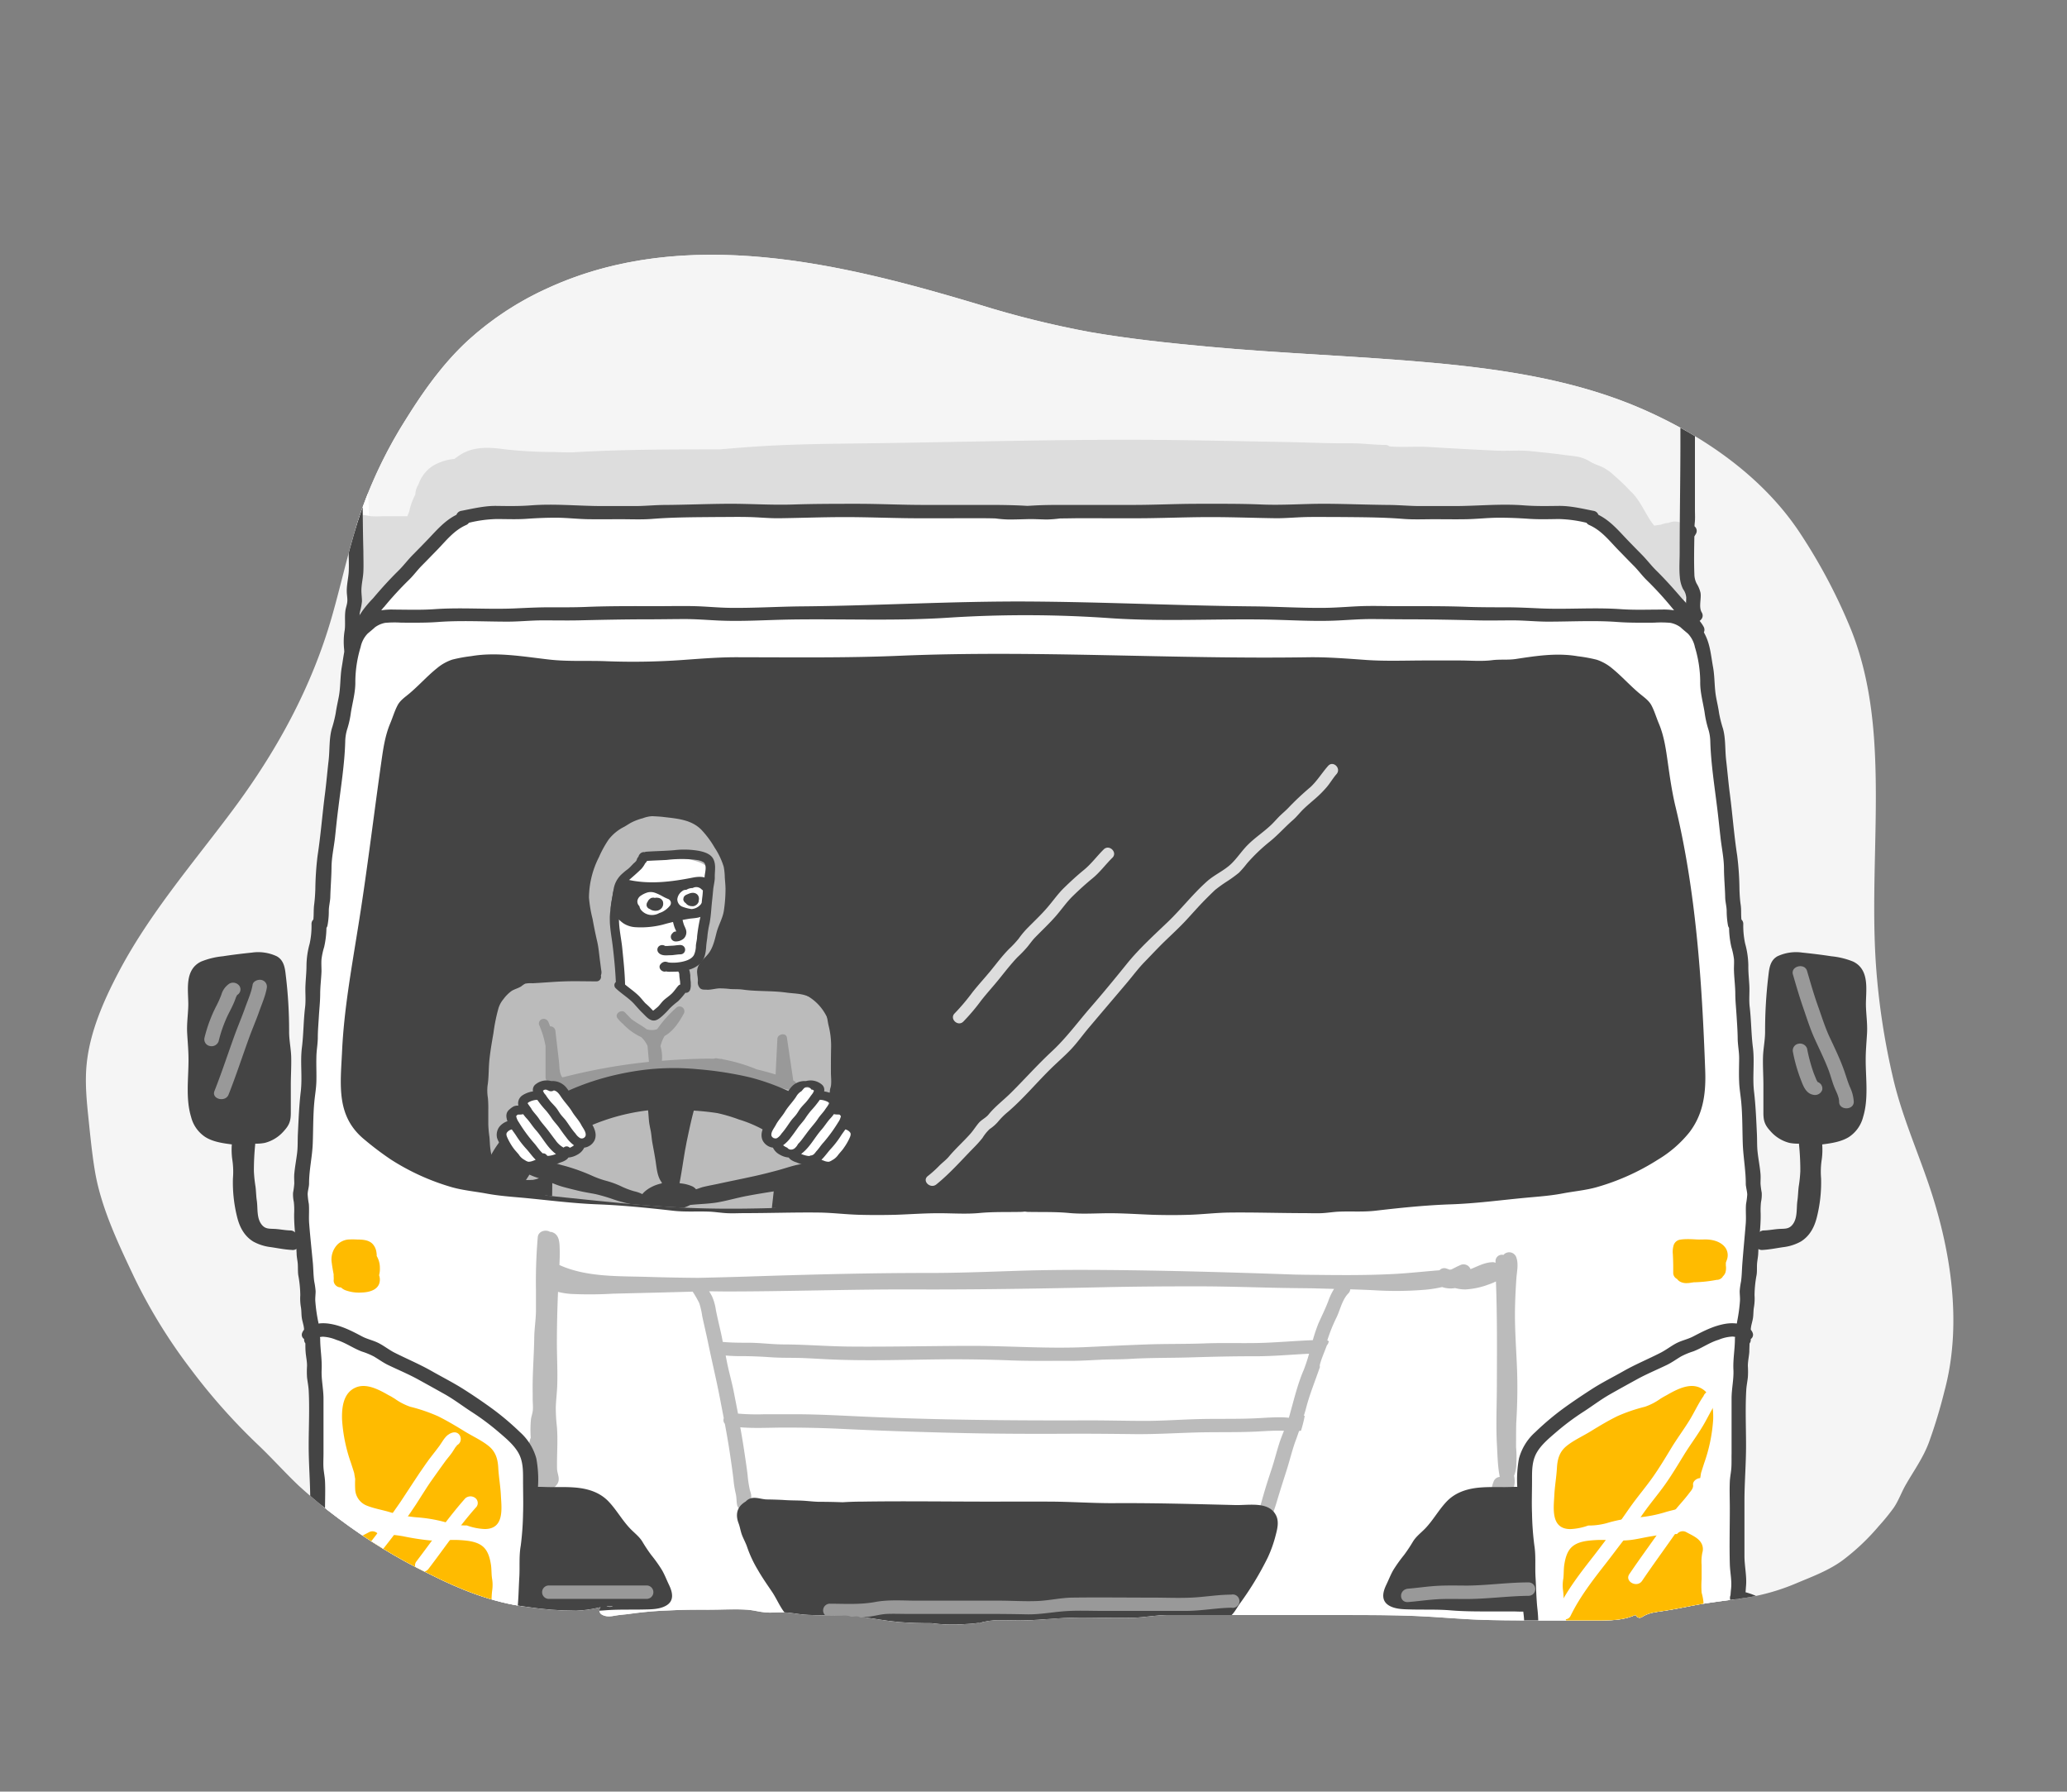 <svg id="Layer_1" data-name="Layer 1" xmlns="http://www.w3.org/2000/svg" xmlns:xlink="http://www.w3.org/1999/xlink" viewBox="0 0 650 563.3"><rect x="0" y="0" width="650" height="563.3" fill="#808080" stroke="none"/><defs><style>.cls-1{fill:none;}.cls-2{fill:#f5f5f5;}.cls-3{clip-path:url(#clip-path);}.cls-4{fill:#999;}.cls-5{fill:#fff;}.cls-6{fill:#ddd;}.cls-7{fill:#bbb;}.cls-8{fill:#444;}.cls-9{fill:#fb0;}</style><clipPath id="clip-path"><path class="cls-1" d="M606.44,372.14c-3.71-10.85-8.34-21.43-11-32.63a224.83,224.83,0,0,1-5.51-36c-1.64-23.83,1.08-47.78-.63-71.62-.84-11.54-2.86-23-7.16-33.81a174.52,174.52,0,0,0-15.67-29.83c-11.59-17.94-30.21-30.91-49.54-39.44-20.76-9.16-43.72-12.66-66.15-14.72-23.72-2.17-47.53-2.92-71.24-5.13-12.33-1.15-24.65-2.45-36.85-4.57a301.15,301.15,0,0,1-34.62-8.57c-43.26-13-92.36-25-135.58-5.34A95.9,95.9,0,0,0,147.21,107c-7.76,7.14-13.85,15.66-19.4,24.56a143.24,143.24,0,0,0-14,28.53c-3.83,11-6.19,22.39-9.37,33.54-6.41,22.53-17.58,42.8-31.57,61.49-12.35,16.51-26,32.29-35.62,50.63-4.67,8.89-9,18.75-10,28.83-.58,5.78,0,11.57.6,17.32S29,363.39,30,369.06c2.07,11.31,7.37,22.3,12.26,32.65a168.93,168.93,0,0,0,17.65,28.65,190.08,190.08,0,0,0,21.33,24c4.28,4.08,8.24,8.49,12.51,12.58a159.18,159.18,0,0,0,12.69,10.47,174.25,174.25,0,0,0,28.36,17.36c9.73,4.91,20,9.1,30.92,10.45a103,103,0,0,0,15.48,1.19,36.61,36.61,0,0,0,6.67-.88l1-.21a1.49,1.49,0,0,0,.32,2.28c1.35.84,2.84.64,4.32.36,1.68-.3,3.4-.35,5.1-.63a112.51,112.51,0,0,1,11.9-1c4.09-.24,8.17-.23,12.26-.22s8.19-.27,12.22,0c1.86.12,3.67.66,5.52.83,2,.2,4-.06,6.08,0s4.13.53,6.21.7,3.92.19,5.89.19a103.87,103.87,0,0,1,12.09.54c4,.47,7.91,1.28,11.91,1.61,3.4.29,6.82.35,10.23.36a50.9,50.9,0,0,0,9.95.33c1.56-.1,3.14-.17,4.69-.4l.12,0a1.45,1.45,0,0,0,1.19-.25,24.75,24.75,0,0,1,3.84-.6c3.66-.13,7.32.17,11,0s7.13-.51,10.69-.7c7.3-.37,14.62.1,21.92-.09,3.62-.09,7.19-.84,10.82-.85H378c14.93,0,29.87,0,44.8,0,7.43,0,14.86,0,22.28.3s14.82,1.06,22.25,1.25c8.2.22,16.4.14,24.6.14h12c3.59,0,7.12-.25,10.42-1.74a1.33,1.33,0,0,0,2,.68c2.05-1.37,4.39-1.57,6.77-1.92,3-.44,6-1.05,9-1.64,5.65-1.11,11.35-1.66,17-2.51a67.72,67.72,0,0,0,16.24-4.75c4.82-2,9.8-3.89,14.06-7a70,70,0,0,0,11.39-10.77,65.84,65.84,0,0,0,4.68-5.74c1.55-2.25,2.43-4.86,3.78-7.21,2.55-4.46,5.42-8.39,7.26-13.24a162.31,162.31,0,0,0,4.95-16.32C617.18,416.11,613.45,392.65,606.44,372.14ZM190.74,505a6.44,6.44,0,0,1,2,.06A2.78,2.78,0,0,1,190.74,505Z"/></clipPath></defs><title>truck-insurance</title><path class="cls-2" d="M606.44,372.14c-3.71-10.85-8.34-21.43-11-32.63a224.83,224.83,0,0,1-5.51-36c-1.64-23.83,1.08-47.78-.63-71.62-.84-11.54-2.86-23-7.16-33.81a174.52,174.52,0,0,0-15.67-29.83c-11.59-17.94-30.21-30.91-49.54-39.44-20.76-9.16-43.72-12.66-66.15-14.72-23.72-2.17-47.53-2.92-71.24-5.13-12.33-1.15-24.65-2.45-36.85-4.57a301.15,301.15,0,0,1-34.62-8.57c-43.26-13-92.36-25-135.58-5.34A95.9,95.9,0,0,0,147.21,107c-7.76,7.14-13.85,15.66-19.4,24.56a143.24,143.24,0,0,0-14,28.53c-3.83,11-6.19,22.39-9.37,33.54-6.41,22.53-17.58,42.8-31.57,61.49-12.35,16.51-26,32.29-35.62,50.63-4.67,8.89-9,18.75-10,28.83-.58,5.78,0,11.57.6,17.32S29,363.39,30,369.06c2.07,11.31,7.37,22.3,12.26,32.65a168.93,168.93,0,0,0,17.65,28.65,190.08,190.08,0,0,0,21.33,24c4.28,4.08,8.24,8.49,12.51,12.58a159.18,159.18,0,0,0,12.69,10.47,174.25,174.25,0,0,0,28.36,17.36c9.73,4.91,20,9.1,30.92,10.45a103,103,0,0,0,15.48,1.19,36.61,36.61,0,0,0,6.67-.88l1-.21a1.49,1.49,0,0,0,.32,2.28c1.35.84,2.84.64,4.32.36,1.68-.3,3.4-.35,5.1-.63a112.51,112.51,0,0,1,11.9-1c4.09-.24,8.17-.23,12.26-.22s8.19-.27,12.22,0c1.86.12,3.67.66,5.52.83,2,.2,4-.06,6.08,0s4.13.53,6.21.7,3.92.19,5.89.19a103.87,103.87,0,0,1,12.09.54c4,.47,7.91,1.28,11.91,1.61,3.4.29,6.82.35,10.23.36a50.9,50.9,0,0,0,9.95.33c1.56-.1,3.14-.17,4.69-.4l.12,0a1.45,1.45,0,0,0,1.19-.25,24.75,24.75,0,0,1,3.84-.6c3.66-.13,7.32.17,11,0s7.13-.51,10.69-.7c7.3-.37,14.62.1,21.92-.09,3.62-.09,7.19-.84,10.82-.85H378c14.93,0,29.87,0,44.8,0,7.43,0,14.86,0,22.28.3s14.82,1.06,22.25,1.25c8.2.22,16.4.14,24.6.14h12c3.59,0,7.12-.25,10.42-1.74a1.33,1.33,0,0,0,2,.68c2.05-1.37,4.39-1.57,6.77-1.92,3-.44,6-1.05,9-1.64,5.65-1.11,11.35-1.66,17-2.51a67.72,67.72,0,0,0,16.24-4.75c4.82-2,9.8-3.89,14.06-7a70,70,0,0,0,11.39-10.77,65.84,65.84,0,0,0,4.68-5.74c1.55-2.25,2.43-4.86,3.78-7.21,2.55-4.46,5.42-8.39,7.26-13.24a162.31,162.31,0,0,0,4.95-16.32C617.18,416.11,613.45,392.65,606.44,372.14ZM190.74,505a6.44,6.44,0,0,1,2,.06A2.78,2.78,0,0,1,190.74,505Z"/><g class="cls-3"><path class="cls-2" d="M545-3.34c0-1.2,0-2.39,0-3.59a8,8,0,0,0-.31-3,5.58,5.58,0,0,0-2.34-2.79,2.08,2.08,0,0,0-1.38-.69,7,7,0,0,0-.69-.24,2.25,2.25,0,0,0-1.84.27c-3.51.12-7,.41-10.52.43-4.08,0-8.17,0-12.26,0s-7.92.52-11.9.47c-1.94,0-3.89-.12-5.82,0s-3.67.48-5.53.56c-14.85.61-29.76-.43-44.63,0-7.35.22-14.7.39-22,.79s-14.94.11-22.38.11-15.09,0-22.63.21-14.91.65-22.37.73c-9.54.1-19.09.08-28.64,0a2.34,2.34,0,0,0-.39,0l-8.14,0-8.13,0a2.58,2.58,0,0,0-.4,0c-9.55,0-19.09.05-28.64,0-7.46-.08-14.91-.48-22.36-.73S246.56-11,239-11s-14.94.29-22.37-.11-14.7-.57-22-.79c-14.86-.43-29.77.61-44.62,0-1.86-.08-3.67-.46-5.53-.56s-3.89,0-5.82,0c-4,.05-7.93-.45-11.91-.47s-8.17,0-12.26,0c-3.51,0-7-.31-10.52-.43a2.23,2.23,0,0,0-1.84-.27q-.34.11-.69.24a2.08,2.08,0,0,0-1.37.69,5.65,5.65,0,0,0-2.35,2.79,8.42,8.42,0,0,0-.31,3c0,1.2,0,2.39,0,3.59a32.18,32.18,0,0,0,.44,6.79c.43,2.05.1,4.16.08,6.24a1.83,1.83,0,0,0,.88,1.63,2.28,2.28,0,0,0,1.42.47,87.89,87.89,0,0,1,8.85.92,95.74,95.74,0,0,0-.19,12.1c0,5.3-.37,10.59-.49,15.89a129.17,129.17,0,0,0,.29,15.24c.5,5.09.2,10.3.2,15.41q0,15.77,0,31.53c0,5,.54,9.94.52,14.92,0,5.32,0,10.63,0,15.94q0,9,0,17.9v8.57c0,1.15,0,2.3,0,3.45,0,.59.11,1.19.13,1.79a1.84,1.84,0,0,0-.38,2.46c.12.21.25.41.38.62,0,1.49,0,3,.06,4.45.06,2.13.15,4.26.08,6.39s-.68,4.36-.63,6.55c0,1,.24,2.08.17,3.12s-.43,1.84-.58,2.78c-.31,2,0,4.1-.22,6.14a21.87,21.87,0,0,0-.16,6.51,21.91,21.91,0,0,1,.79,4.61,6.84,6.84,0,0,0-.83.7c-2,2,1.26,5,3.26,3a13.24,13.24,0,0,1,3.26-1.87c1.37-.75,2.67-1.57,4.05-2.3,2.93-1.55,6-3,9-4.35q9-4.06,18.38-7.26c12.76-4.34,25.86-7.06,39.11-9.75,13.88-2.83,28.14-4.31,42.26-5.82,14.39-1.54,28.84-2.43,43.3-3.28,29.08-1.72,58.22-2.88,87.37-2.53s58.31,1.52,87.37,3.24c14.31.84,28.64,1.78,42.92,2.94a197.22,197.22,0,0,1,21,2.64l4.91.94c1.72.32,2.11,1.42,3.44,2.33,2.22,1.52,5.14,2.08,7.47,3.51.18.12.94.75,1.35,1a3,3,0,0,0,.29,3c1.07,1.77,3.55,1,4.15-.44,1.47,2.29,5.38.19,3.94-2.17-1-1.7-.08-4.23-.37-6.11a9.52,9.52,0,0,0-1.21-2.92,6.63,6.63,0,0,1-.73-3c-.15-3.94-.07-7.9,0-11.85,0,0,0,0,0,0l.43-.71a1.85,1.85,0,0,0-.38-2.46c0-.6.1-1.2.13-1.79.07-1.15,0-2.3,0-3.45v-8.57q0-8.94,0-17.9,0-8,0-15.94c0-5,.51-9.93.51-14.92q0-15.76,0-31.53c0-5.11-.31-10.32.19-15.41A125,125,0,0,0,534,40.7c-.12-5.3-.53-10.59-.48-15.89a97.64,97.64,0,0,0-.19-12.1,88,88,0,0,1,8.84-.92,2.33,2.33,0,0,0,1.43-.47,1.82,1.82,0,0,0,.87-1.63c0-2.08-.35-4.19.08-6.24A32.86,32.86,0,0,0,545-3.34Z"/><path class="cls-4" d="M540-1.78a1.71,1.71,0,0,0,.39-2.47,24.77,24.77,0,0,0,.26-3.1,2.29,2.29,0,0,0-2.92-2,4.74,4.74,0,0,0-1.48.81c-.09-.06-.15-.13-.24-.19a2.46,2.46,0,0,0-3.15.76,8.42,8.42,0,0,0-1.09,2.8c-.25,1-.62,1.92-.92,2.88-.67,2.16-1.1,4.36-2,6.47-1.48,3.52-4.53,5.49-7.82,7.54a2.41,2.41,0,0,0-1,1.2c-.85-.11-1.69-.23-2.54-.33-.57-.06-1.15-.11-1.73-.14a2.17,2.17,0,0,0-1.92-1c-10.2-.17-20.4-.41-30.6-.64a2.11,2.11,0,0,0-2.14-2.7c-7.3-.13-14.6-.49-21.9-.5s-14.76.4-22.12.8c-7,.38-13.95.79-20.94,1-2-.1-4-.2-6.06-.28-5-.2-10.09.08-15.13-.12a1.93,1.93,0,0,0-2.14,1.38q-3.1.09-6.21.08a2.1,2.1,0,0,0-2.06,2.92q-16.56-.09-33.12.05l-7.22.08c-6.24-.22-12.5-.22-18.75-.21-4,0-8-.07-11.94.15-1.8.1-3.6.23-5.39.32-10.07,0-20.12-.23-30.19-.39-12.15-.2-24.31,0-36.46-.15q-8-.08-16.06-.18a2.19,2.19,0,0,0-1.69-.68H177.22c-2.51,0-5,.05-7.53,0a25,25,0,0,0-3.24,0h-7.67c-5.76,0-11.51-.07-17.27-.34-2-.1-4.07-.15-6.12-.17A2.51,2.51,0,0,0,133.82,10c-5.35-1.9-11.38-2.17-16.5-4.63A13.06,13.06,0,0,1,113,2.12a1.58,1.58,0,0,0,.09-1.59,40,40,0,0,1-2.23-6.93,2,2,0,0,0-.66-1c-.07-.29-.17-.57-.21-.86a2.28,2.28,0,0,0-2.3-2.1,2.35,2.35,0,0,0-1.72.73,2.17,2.17,0,0,0-2.11.93,2.25,2.25,0,0,0-3,1.37l-.24,1.06c-.2.42-.56.83-.75,1.18a7.89,7.89,0,0,0-.83,2,7.08,7.08,0,0,0,.33,4.36,11.64,11.64,0,0,0,.69,1.42c.28,2.23.59,4.81,2.44,6.33a2.46,2.46,0,0,0,3.61-.42,48.88,48.88,0,0,0,9.18,3.72l-.76,0c-3,.1-3,4.32,0,4.21l2.55-.1a2.15,2.15,0,0,0,1.65,1.85c2.71.54,5.69.16,8.44.16,3.37,0,6.73,0,10.09-.07q10.4-.26,20.79-.46c10.42-.19,20.84-.57,31.26-.86,3.93,0,7.86-.06,11.79,0,12.07,0,24.14.19,36.21.34s24.3,0,36.45.14c9,.09,18,.33,27,.43l.26,0a58.48,58.48,0,0,0,6.62,0h5.13c12.56,0,25.12-.1,37.68,0a2.37,2.37,0,0,0,1.4-.4c12.9-.14,25.81-.24,38.71-.16,14.87.09,29.74.42,44.62.5s30.07-.35,45.06.09c4.12.12,8.23.38,12.35.44s8.16-.19,12.23-.37c8.52-.36,17.07,0,25.58.37,3,.12,2.86-3.9,0-4.21-1.53-.17-3.05-.37-4.57-.58l.12-.09a2.66,2.66,0,0,0,.63,0,6.44,6.44,0,0,0,2.38-.93c.69,0,1.38-.07,2.07-.1,2-.1,4.11-.4,5.42-1.93a3.73,3.73,0,0,0,.3-.43A2.34,2.34,0,0,0,539,8.15c0-.18,0-.36,0-.54a2.43,2.43,0,0,0,.47-.72c.67-1.71.17-3.88.2-5.67,0-.34,0-.69,0-1Z"/><path class="cls-5" d="M115.4,10.45c-3.17,2.66-1.25,7.07-2,10.45-.5,2.35-1.19,4.51-.89,6.93s1.33,4.83,1.22,7.32c-.1,2.3-.93,4.55-1.19,6.84a63,63,0,0,0,0,8c0,2.48.32,5-.4,7.37a28,28,0,0,0-1.06,7.33c-.32,10.53.94,21.08,1.39,31.59.48,11.06,0,22.18.15,33.26,0,2.89.07,5.78-.15,8.66s-1,5.85-1.26,8.81c-.49,5.63.26,11.27.29,16.9,0,2.71,4.62,2.72,4.6,0,0-5-.61-10-.4-15s1.46-9.7,1.54-14.65c.17-10.81-.09-21.65-.09-32.46,0-5.15-.41-10.25-.78-15.39s-.37-10.3-.6-15.45c-.11-2.51-.18-5,0-7.52s1-4.76,1.38-7.21c.68-4.91-.72-9.93.08-14.84.41-2.47,1.25-4.88,1.08-7.4-.17-2.71-1.43-5.29-1.32-8,.11-2.46,1.27-4.77,1.25-7.27,0-1.38-.85-4.21.38-5.24C120.84,11.59,117.58,8.62,115.4,10.45Z"/><path class="cls-6" d="M529.86,179.86a14.64,14.64,0,0,1,2.07-5.62c1.85-3-.09-4.9-2.71-6.18a2,2,0,0,0-.22-3.5,4.69,4.69,0,0,0-3.89-.31l-.46.16-.15,0a8.38,8.38,0,0,0-2.1.52l-.4.06-1.81.28c-.48-.63-1-1.26-1.36-1.88-1.84-2.9-3.25-6.11-5.73-8.62-.08-.08-.18-.14-.26-.22a63,63,0,0,0-5-4.83,17.31,17.31,0,0,0-3.4-2.58c-1.33-.72-2.83-1.1-4.15-1.85a12.3,12.3,0,0,0-3.53-1.56c-1.57-.36-3.23-.47-4.82-.69-3.51-.49-7-.81-10.56-1.19s-7.19,0-10.77-.16c-7.05-.33-14.08-.72-21.13-1.14-4.16-.25-8.38.16-12.53-.2a2.22,2.22,0,0,0-1.44-.47c-2.44,0-4.85-.25-7.28-.4-2.63-.16-5.26-.08-7.9-.11-5.29-.06-10.58-.3-15.87-.39-10.67-.19-21.35-.43-32-.58-21.38-.32-42.8,0-64.18.39-10.7.18-21.41.4-32.12.55s-21.43.19-32.14.7c-5.92.27-11.82.74-17.72,1.25-15.43,0-30.87,0-46.24.93-1.84,0-3.67,0-5.51-.1A140.78,140.78,0,0,1,159,141.3c-4.44-.63-9.1-1-13.19,1.08a16.93,16.93,0,0,0-2.88,1.91,16.18,16.18,0,0,0-6.77,2.15,11.23,11.23,0,0,0-4.57,5.89.11.11,0,0,0,0,0,6.85,6.85,0,0,0-.75,1.65,7,7,0,0,0-.25,1.55,20.36,20.36,0,0,0-1.91,5.33c-.22.48-.41,1-.58,1.45-2.64,0-5.29,0-7.94,0a30.2,30.2,0,0,1-3.56,0,22.11,22.11,0,0,0-3.65-.5c-2.68.14-2.93,3.62-.73,4.14,0,2.54,0,5.08,0,7.62,0,.51-.06,1-.13,1.54-.41,3.18-1.34,6.17-.81,9.4,0,0,0,0,0,0s-.06.3-.1.45c-.55,2-1.6,3.85-1.54,6a2.33,2.33,0,0,0,3.46,1.82c.28-.19.54-.4.8-.61a2.25,2.25,0,0,0,3.26.09c7.58-8.55,15.62-16.74,23.66-24.92,1.6-.71,3-1.6,3.31-3.15a2.29,2.29,0,0,0,0-.25l2.38-2.43a2.44,2.44,0,0,0,1.48-1.16c.73,0,1.45-.06,2.18-.07,5.95-.11,11.91,0,17.86,0l36.95,0c12.15,0,24.24.5,36.37.82s24.35.35,36.53.39,24.62.07,36.93.31,24.63.66,37,.55c24.41-.21,48.77-1.68,73.18-1.54,13.53.07,27-.77,40.53-.23,6.61.27,13.26.5,19.84,1.14,6.16.6,12.48,1.77,17.5,5.28a2,2,0,0,0,2.44-.1c1,.82,2,1.69,3,2.54a95.7,95.7,0,0,1,8,7.29c.56.9,1.14,1.79,1.73,2.68a54.62,54.62,0,0,0,8.19,9.37,2.25,2.25,0,0,0,3.62-2.55c-.42-.83-.11-2.33-.11-3.22A23.07,23.07,0,0,1,529.86,179.86Z"/><path class="cls-4" d="M558.82,534.48c.2-5.93.52-12.65-1.84-18.28-1-2.47-2.75-4.82-3.5-7.34a8,8,0,0,0-1.81-3.28,10.44,10.44,0,0,0-1.75-1.38,2.14,2.14,0,0,0-3.32-1.93l-.78.51a2.05,2.05,0,0,0-.46,3.31,3.49,3.49,0,0,0,.49.45c-.4,1.1-1,2.13-1.43,3.24a5.7,5.7,0,0,1-2.5,3,25.64,25.64,0,0,1-8.42,3.17c-7,1.55-14.34,2.07-21.46,3.07-7.75,1.09-15.73.52-23.54.84s-15.61.77-23.45.78H452.77a2.22,2.22,0,0,0-.37,0q-41,.11-81.94.94c-3.75.08-7.46.47-11.22.46-1.89,0-3.78.1-5.66.22a2.48,2.48,0,0,0-1-.22c-6.73-.08-13.41-.6-20.16-.38s-13.36.77-20,1.33l-.11,0c-3.44-.07-6.89-.18-10.33-.38s-7.09-.18-10.65-.08c-1.78-.08-3.57-.13-5.36-.24-7.78-.48-15.53-.83-23.33-1.06-5.12-.15-10.24-.19-15.36-.25-3.17-.28-6.33-.54-9.51-.71-7.28-.39-14.74-.94-22-.51-14.73.87-29.49.83-44.25.83a2.14,2.14,0,0,0-1.85.89c-1.91-.16-3.82-.28-5.73-.39a101.78,101.78,0,0,0-11.32.19c-3.63.18-7.34-.21-11-.21-3.85,0-7.63-.67-11.46-.89-3-.17-6.42.59-9.25-.57-3.33-1.37-6.59-3.14-10.08-4.16A38.28,38.28,0,0,1,106,513.8c-1.66-.74-2.61-2.06-4-3.1-.73-.55-2.71-1.29-3.75-2.14a2.1,2.1,0,0,0-2-3.63,7.05,7.05,0,0,0-1.24.56A2.4,2.4,0,0,0,93,507.12a21.65,21.65,0,0,0-2.4,3.95c-1.81,3.43-2.08,7.2-2.27,10.95-.09,1.86-.56,3.68-.66,5.55s0,3.9,0,5.85c.08,4,0,8,0,12,0,3.86-.35,7.87.29,11.69.57,3.45,0,7,1,10.37,2.06,6.66,8.92,11.14,14.9,14.72a46.2,46.2,0,0,0,12.67,5.5,35.58,35.58,0,0,0,4.8.79,2.62,2.62,0,0,0,.32.23c1.55.88,3.29.67,5,.81q3,.23,6.06.38l.91,0a1.77,1.77,0,0,0,.26,1.64c1,1.52,1.84,3,2.85,4.51a2.11,2.11,0,0,0,0,.25c.24,1.76,1.64,2.91,2.69,4.29.37.48.69,1,1,1.5.1.19.21.37.32.55,1,1.72,1.75,3.54,2.69,5.25,2,3.7,4.88,7,9.25,8.13l.13.1c3.34,2.75,7.31,2.77,11.47,3.69a92.78,92.78,0,0,0,14.38,2.38c4.82.28,9.68-.42,14.51-.47s9.82.12,14.72.17a107.67,107.67,0,0,0,15.14-.5c3.06-.39,7.62.33,9.37-2.76.88-1.56.39-3.17.24-4.8a45.72,45.72,0,0,1,.12-7.67,59.18,59.18,0,0,1,1.16-6.6,16.93,16.93,0,0,0,.3-3.17c0-1-.29-2.07.2-2.94a2,2,0,0,0,.25-.74c1-.26,2.1-.52,3.16-.72,2.8-.55,5.43,0,8.25.13,5.92.17,11.82.81,17.77.37,5.72-.42,11.41-.29,17.14-.56s11.33-.31,17-.3c3,0,6-.05,9,0s5.7.41,8.56.46,5.67-.26,8.5-.41c3.12-.16,6.27-.13,9.4-.11,12,.07,23.93.07,35.9.07,6.65,0,13.44-.4,20.08,0a1.88,1.88,0,0,0,2.2,1.88c7.15-.58,14.31-1.06,21.47-1.52a1.71,1.71,0,0,0-.69,1A13.84,13.84,0,0,0,412,595a2.86,2.86,0,0,0,.1,1,8.92,8.92,0,0,0,.39,5.41c1.23,2.84.38,6.26.37,9.26,0,1.65,0,3.31,0,5a4.22,4.22,0,0,0,1.11,3.25c2.2,2.06,5.93,1.47,8.75,1.51,4.05.06,8.09.4,12.13.66,8.11.52,16.34.5,24.46.45,3.9,0,7.77-.1,11.67-.08a104.23,104.23,0,0,0,11.57-1c3.34-.36,7.14-.43,10.29-1.59a6.31,6.31,0,0,0,1.93-1.08,6.52,6.52,0,0,1,1.73-1,7.39,7.39,0,0,0,2.94-3c.86-1.35,2-2.54,2.81-3.89s1.56-2.83,2.43-4.21,1.77-2.64,2.57-4,1-3,1.94-4.37a25.8,25.8,0,0,1,2.85-3.43,6.51,6.51,0,0,1,3.8-2.37,57.77,57.77,0,0,0,10.72-3.09,49.16,49.16,0,0,1,5.37-2.13c1.91-.55,3.68-1.33,5.54-2a32.37,32.37,0,0,0,5.11-2.13c1.44-.83,3.19-1.19,4.48-2.19a37.9,37.9,0,0,0,7.91-7.56,18,18,0,0,0,2.47-4.4c1.69-1.6,1.67-3.89,1.53-6-.19-3,0-6-.06-9,0-1.59,0-3.18,0-4.76s.41-3.17.52-4.78C559.62,540.4,558.72,537.47,558.82,534.48Z"/><path class="cls-5" d="M106.07,582.25a15,15,0,0,1-5.56-2.67c-2.05-1.6-4.38-3-6.3-4.75s-2.42-4.27-2.43-6.8a57.39,57.39,0,0,1,.49-8.29,61.9,61.9,0,0,0,.77-9c0-3.22,0-6.44,0-9.65,0-5.88.85-11.82.17-17.68-.36-3.17-1.08-5.8.38-8.87a27.17,27.17,0,0,1,6.13-7.64c2.07-1.95-1.19-4.93-3.25-3-4.34,4.1-8.92,9.41-8.49,15.46.1,1.46.51,2.88.67,4.33a43.3,43.3,0,0,1,.18,5.22c0,3.2-.32,6.39-.38,9.59-.13,7,.25,14-.74,20.92a54.91,54.91,0,0,0-.54,9.15,12.51,12.51,0,0,0,2.47,7.84c2,2.46,5.07,4.17,7.61,6.14a20.39,20.39,0,0,0,7.59,3.75C107.7,587.08,108.92,583,106.07,582.25Z"/><path class="cls-5" d="M560,551c.06-1.41-.16-2.83-.23-4.24-.08-1.77,0-3.54.1-5.31a56.26,56.26,0,0,0-.32-10.38,79.57,79.57,0,0,1-.84-10.45,21.53,21.53,0,0,0-2.73-10.37,12.83,12.83,0,0,0-2.88-3.81c-.9-.74-2.55-1.48-2.89-2.6-.8-2.61-5.25-1.5-4.44,1.12.73,2.38,2.92,3.18,4.57,4.89a15.32,15.32,0,0,1,3.65,8.39c.34,3.13,0,6.26.44,9.39a70,70,0,0,1,1,9.9c0,3.16-.38,6.33-.21,9.49a35.52,35.52,0,0,1,.22,4,21.1,21.1,0,0,1-1,3.88c-.72,2.94-.06,6-.32,8.93-.25,2.78-2,5.24-3.79,7.42-3.91,4.82-9.48,8.13-15,11.19-2.54,1.4-.23,5,2.32,3.64,5.24-2.9,10.48-6,14.55-10.27a31,31,0,0,0,5.2-7.07c1.52-3,1.4-6.08,1.32-9.28a12.77,12.77,0,0,1,.37-4.13A16.51,16.51,0,0,0,560,551Z"/><path class="cls-5" d="M550.43,384c-.09-1.4-.09-3.16-.94-4.4l-.13-.15c0-.32-.09-.64-.14-1,.22-1.09.45-2.17.76-3.24a2,2,0,0,0-1.38-2.44c-.07-1.38-.1-2.76-.1-4.16,0-3.17,0-6.34,0-9.51a48.55,48.55,0,0,0-.28-8.53c-.23-1.34-.48-2.73-.66-4.07s.3-2.58.39-3.9c.23-3.15-.05-6.35.11-9.5.31-6.53,1-13.06,1-19.6a2.19,2.19,0,0,0-2.76-2,47.22,47.22,0,0,0,0-10.76,48.9,48.9,0,0,1-.37-7.65,56.78,56.78,0,0,0-.44-7.6c-.28-2.3,0-4.62-.25-6.92-.29-2.84-.75-5.69-1.19-8.51-.38-2.45-1-4.87-1.22-7.33-.27-2.63-.35-5.28-.71-7.91s-.86-5.3-1.28-7.95-.54-5.3-.93-8c-.33-2.25-1-4.39-1.56-6.6-.29-1.15-.69-2.21-1.06-3.34a23.23,23.23,0,0,1-.7-4.48,63.74,63.74,0,0,1-.57-8.61,63.68,63.68,0,0,0,.1-7.31,20.43,20.43,0,0,0-2.3-7c-.72-1.48-1.66-2.85-2.42-4.29a2.05,2.05,0,0,0,1.2-2.38c-.47-1.68-1.9-2.59-3.43-3.43l-.06,0c-.14-.17-.28-.34-.43-.5-1.06-1.18-2.3-2.2-3.43-3.32-2.4-2.4-4.72-4.89-7-7.41s-4-5.11-6.41-7.37c-.75-.71-1.54-1.38-2.35-2a14.13,14.13,0,0,0-1.08-1.93c-1.63-2.41-4.75-5.57-8.15-5.29a1.92,1.92,0,0,0-2.06-1.24l0,0a3.16,3.16,0,0,0-4.11-.21,24.92,24.92,0,0,0-3-.23c-2.78,0-5.5-.29-8.28-.43-5.39-.28-10.86-.05-16.26-.05q-16.68,0-33.37,0-33.78,0-67.57-.11c-5.4,0-10.75.35-16.13.57a135.77,135.77,0,0,1-16-.82c-5.34-.42-10.68-.57-16-.59-5.61,0-11.2-.47-16.8-.48-11,0-22.05-.18-33.05.37-5.47.28-10.95,0-16.43.2s-10.92.66-16.37,1c-6.14.34-12.29.58-18.43.57s-12.26-.43-18.39-.54c-4.42-.08-8.82-.34-13.24-.49a12.1,12.1,0,0,0-3.66-.21,23.55,23.55,0,0,1-4.51-.38,58.28,58.28,0,0,0-10.4-.38,71.72,71.72,0,0,0-9.94.76,48.83,48.83,0,0,0-5.06,1.32,2.3,2.3,0,0,0-3.26-.13L146,163.76a2.08,2.08,0,0,0-.34.32c-1,.86-1.91,1.73-2.86,2.6a20.14,20.14,0,0,0-2,1.35,91.59,91.59,0,0,0-8.06,7.28c-.42.41-.83.84-1.24,1.25-4.93,4.11-9.92,8.16-14.09,12.95a2.18,2.18,0,0,0,.82,3.45c-.87.83-1.72,1.68-2.61,2.49a1.81,1.81,0,0,0-.32,2.48,62.23,62.23,0,0,0-3.29,8c-1.85,4.89-2.08,10.16-3.14,15.23s-1.73,10-2.41,15A56.88,56.88,0,0,0,106,244c0,2.56-.51,5.08-.53,7.64,0,5.22-1,10.38-1.2,15.6s-1.14,10.15-1.63,15.23c-.27,2.7-.62,5.4-.9,8.1s-.3,5.41-.68,8.09c-.35,2.47-1,4.9-1.36,7.37a47.37,47.37,0,0,0-.53,8.66,62.29,62.29,0,0,0,.09,7,38,38,0,0,1,.39,7.83c-.35,5.33-1,10.64-1.79,15.91a124.59,124.59,0,0,0-1.74,15.38c-.16,5.27.28,10.54,0,15.81A66.7,66.7,0,0,1,95,383.74a35.48,35.48,0,0,0-.09,8.24c.16,2.47.13,4.95.13,7.43a53.6,53.6,0,0,0,.06,7.71,22.2,22.2,0,0,1,.5,3.62,16,16,0,0,0,.09,3.79c.5,2.35.72,4.74,1,7.14s.47,4.69.87,7a34.44,34.44,0,0,1,.6,4.16c.07,1.45-.12,2.89-.08,4.34.06,2.68.94,5.3,1.11,8,.09,1.29,0,2.58.07,3.87.11,1.49.54,2.91.77,4.38a114.74,114.74,0,0,1,1.23,17.95c0,2.94-.34,5.85-.48,8.79s.09,5.87,0,8.8c-.1,5.6-1.28,11.12-.14,16.68a1.93,1.93,0,0,0-.61,1.39c0,2.52,2.67,4.21,4.72,5.5a29.2,29.2,0,0,0,9.75,3.56c.79.16,1.59.3,2.38.44a44.85,44.85,0,0,0,6.33,2.39c4.68,1.38,9.81,1.42,14.67,1.62s10,.76,15,1.17l2.07.18a2.12,2.12,0,0,1,1.86-1.16c8.09-.42,16.18-.59,24.28-.59,10.44-.53,20.9-1,31.36-1.06l1.69-.26c1.72-.25,3.44-.46,5.17-.69q6.38-.32,12.77-.65c1.44-.08,2.88-.19,4.32-.29a41.18,41.18,0,0,1,4.87.48,51.37,51.37,0,0,0,8.76.94c3.26,0,6.49.47,9.75.48,6.54,0,13.24.06,19.66,1.14a24.78,24.78,0,0,0,3.75.25c1.6,0,3.12.35,4.7.49,3.32.28,6.75,0,10.08,0,6.35,0,12.77-.32,19.11-.08,2.87.11,5.7.62,8.58.71a66.68,66.68,0,0,0,9.58-.8,194.23,194.23,0,0,1,22-.8c3.74,0,7.49.05,11.24,0s7.35-.53,11-.47a2.45,2.45,0,0,0,.93-.17c10.68.41,21.41.16,32.09.16,12.3,0,24.65.33,36.92-.35,2.69-.15,5.39-.17,8.08-.22s5.56.64,8.36.59a28.29,28.29,0,0,0,3.3-.3,157.91,157.91,0,0,0,26.9-.42c3.32-.3,6.64-.51,10-.69h.25c3.16.1,6.21-.47,9.36-.54a84.05,84.05,0,0,0,9.51-.9,38.2,38.2,0,0,0,8.58-1.73,26.22,26.22,0,0,0,3.42-1.63,2.7,2.7,0,0,0,1.15.79c4.13,1.51,5.26-4.52,5.55-7,0-.26,0-.52.05-.78a14.44,14.44,0,0,0,.63-1.47c.08-.2.13-.41.2-.62a2.13,2.13,0,0,0,1-1.13,10.33,10.33,0,0,0-.14-7.91,2.61,2.61,0,0,0-1.34-1.3c0-.86,0-1.72,0-2.58.13-2.8.42-5.61.71-8.41.14-1.33.19-2.66.29-4s.5-2.88.54-4.35c.16-6.17,0-12.37,0-18.54q0-7.72,0-15.47a76.67,76.67,0,0,0,.57-10.49,34,34,0,0,0-.37-4.94,8.76,8.76,0,0,1-.24-3.9,2.11,2.11,0,0,0,0-.87c.94-5.12,1.9-10.23,2.65-15.37.77-5.3,1.84-10.69,2.09-16A45.83,45.83,0,0,0,550.43,384Z"/><path class="cls-7" d="M477,429.12c-.27-6.11-.72-12.22-.57-18.33.07-3,.22-5.92.42-8.87.16-2.22.75-4.55-.07-6.72a2.37,2.37,0,0,0-4-.64,2,2,0,0,0-2.49,2c0,.16,0,.32,0,.49a2,2,0,0,0-1-.21c-2.5.1-4.62,1.31-6.86,2.19a2.35,2.35,0,0,0-3.28-1.24c-.95.41-1.84.89-2.74,1.34l-.46.06h-.13c-.3-.12-.6-.23-.91-.33a2,2,0,0,0-2.23.52h0c-4.66.36-9.3.89-14,1.15-9.47.52-19,.37-28.46.26l-2.87-.05-2.05-.07c-19-.66-38.05-1.21-57.08-1.37-9.46-.08-18.91-.05-28.36.26s-18.82.69-28.23.67c-19.08,0-38.15.52-57.22,1.15-5,.16-10,.28-14.94.39-5.11-.05-10.21-.13-15.31-.29-9.33-.3-19.68.17-28.24-3.75.07-1.61.14-3.22.09-4.83-.06-2,0-4.73-2.41-5.5a1.86,1.86,0,0,0-.62-.08c-1.26-.84-3.69-.3-3.87,1.63a164.27,164.27,0,0,0-.57,16.74c0,1.74,0,3.48,0,5.22,0,.34,0,.68,0,1,0,2.91-.5,5.76-.54,8.67-.08,5.82-.61,11.65-.49,17.47,0,.31,0,.62,0,.92s0,.52,0,.78c0,1.15.14,2.32.06,3.47s-.5,2.09-.62,3.16a36.87,36.87,0,0,0-.05,5.66,6.69,6.69,0,0,0-.49,1.83,6.15,6.15,0,0,0,.31,1.9c-.12,1.14-.23,2.27-.26,3.41,0,1.58,0,3.17,0,4.75a1.92,1.92,0,0,0,1.39,1.88,3.81,3.81,0,0,0,3.92,2.65,4.13,4.13,0,0,0,3.46-1.84c1.07-1.68,0-3.13-.06-4.84-.09-4.45.33-8.93-.06-13.37a51.28,51.28,0,0,1-.33-6.06c.08-2.25.37-4.48.45-6.73.15-4.39-.09-8.8-.11-13.19,0-5.42.13-10.83.36-16.25a23.45,23.45,0,0,0,4.06.64,125.58,125.58,0,0,0,13.3-.08c8.34-.2,16.68-.39,25-.64a.75.75,0,0,1,.06.13,31.48,31.48,0,0,1,2,3.5,24.2,24.2,0,0,1,.93,4.13c.63,2.88,1.31,5.76,1.91,8.65,1.17,5.67,2.54,11.31,3.63,17l1.23,6.38a1.8,1.8,0,0,0,.34,1.77c.54,2.88,1.05,5.77,1.49,8.68s.86,5.79,1.21,8.7a31.77,31.77,0,0,0,.69,4.44c.34,1.29.21,2.52.49,3.81s2.15,1.82,3.38,1.26l.44-.2a1.81,1.81,0,0,0,.57-3.05,7.39,7.39,0,0,0,0-1.33c-.09-.55-.29-1.07-.43-1.61a35.3,35.3,0,0,1-.69-4.67c-.34-2.83-.79-5.65-1.21-8.47-.33-2.17-.7-4.32-1.09-6.47,4.63.39,9.39.09,14,.09,6,0,11.91.12,17.87.41,12.34.6,24.69,1,37,1.29s24.69.3,37,.23c6,0,12,.06,18,.13,6.21.07,12.35-.29,18.55-.49,6.6-.22,13.22,0,19.82-.31,2.9-.15,5.82-.37,8.73-.25-.52,1.32-1.06,2.65-1.49,4-.81,2.54-1.45,5.13-2.27,7.66-1,3-1.94,5.89-2.79,8.87-.42,1.47-.81,2.95-1.31,4.4-.23.67-.55,1.32-.72,2-.05.22-.07.46-.1.69a2.58,2.58,0,0,0,0,.39c-1.75,2,1.38,4.78,3.37,2.84,1.07-1,1-2.08,1.39-3.37.46-1.64,1.1-3.25,1.58-4.89,1-3.4,2.08-6.75,3.16-10.13s1.79-6.56,3-9.75c.34-.89.62-1.77.93-2.64l.61-.09a43.46,43.46,0,0,0,1.19-4.72l-.3.05c.22-.77.47-1.53.67-2.32,1.14-4.45,2.92-8.71,4.39-13.05a1.58,1.58,0,0,1,0-.78c.54-2,1.38-3.83,2.08-5.74a2.38,2.38,0,0,1,.46-.73l.07-.22a1.42,1.42,0,0,1,.24-.53,2.08,2.08,0,0,0-.53-.37,52.09,52.09,0,0,1,2.93-7.27c1.15-2.41,1.74-5.5,3.68-7.49a2,2,0,0,0,.6-1.29c2.42.08,4.84.16,7.26.28a111,111,0,0,0,16.21-.14,38.19,38.19,0,0,0,5.42-.85,8.27,8.27,0,0,0,4.08.32,12.81,12.81,0,0,0,3.27.43,24.53,24.53,0,0,0,7.14-1.51,19.44,19.44,0,0,0,2.44-1c.41,10.79.33,21.59.29,32.39,0,6.15-.31,12.39,0,18.54.17,3,.23,6.06.65,9,.08.51.18,1,.25,1.53a2.21,2.21,0,0,0-1.91,1.43c-.56,1.48-1.15,3.23.37,4.42,1.88,1.47,4.6.44,5.58-1.41a7.49,7.49,0,0,0,.48-4.75.36.36,0,0,1,0-.09h0v0a10.06,10.06,0,0,0,.71-3.92,32.67,32.67,0,0,0-.09-5c0-2.49,0-5,.05-7.48C477.18,441.36,477.28,435.26,477,429.12Zm-67.17,1.93c-2,4.79-3.11,9.78-4.53,14.71-.58-.06-1.14-.11-1.65-.13-2.83-.09-5.68.14-8.5.28-5.87.3-11.75.12-17.62.25s-11.82.59-17.76.58-12-.18-17.93-.16c-24,.07-47.9-.12-71.84-1.26-6.75-.31-13.49-.68-20.25-.67h-9.35a72.12,72.12,0,0,1-8.32-.2c-.43-2.22-.86-4.45-1.3-6.67-.54-2.81-1.32-5.56-1.93-8.35-.24-1.07-.44-2.16-.65-3.24,1.59.13,3.17.21,4.83.19,3.16,0,6.29.14,9.44.36s6.18.13,9.28.22,6.37.33,9.56.46c12.57.55,25.25,0,37.85-.05,6.14,0,12.25.1,18.39.34,6.37.25,12.75.13,19.12.15,3.17,0,6.33-.2,9.5-.35,3-.15,6-.07,9-.25,6.23-.39,12.44-.29,18.68-.47,7-.21,14-.39,21.05-.37,5.59,0,11.17-.53,16.76-.8A54.83,54.83,0,0,1,409.85,431.05Zm7.75-21.68c-.88,2.3-2,4.5-3,6.78a53.12,53.12,0,0,0-1.75,5.21c-5,.19-10,.62-15,.82-6.26.25-12.55-.05-18.82.19s-12.42.11-18.62.34-12.19.51-18.29.8c-12.49.62-25-.39-37.46-.36s-25,.33-37.46.22c-6.89-.06-13.75-.64-20.64-.67-3.6,0-7.18-.49-10.78-.53-2.88,0-5.64,0-8.47-.26-.11-.59-.22-1.18-.34-1.76-.59-2.78-1.3-5.55-1.84-8.33a16.22,16.22,0,0,0-1.18-4.2c-.28-.55-.6-1.09-.93-1.62,1.82,0,3.63.05,5.45.05,19.73,0,39.46-.72,59.19-.64s39.71-.27,59.57-.7c10-.22,20-.28,30.06-.27s19.93.44,29.9.55l5.35.06,7,.19A18.9,18.9,0,0,0,417.6,409.37Z"/><path class="cls-5" d="M525.88,194.52h-20.7c-6.75,0-13.39-.35-20.12-.76s-13.65-.18-20.45-.18-13.81,0-20.71,0c-7.12,0-14.23-.3-21.35-.56-6.93-.25-13.93-.66-20.86-.32-3.32.16-6.64.48-10,.69s-6.83.09-10.27.12c-2.91,0-5.62.84-8.49,1-3.46.21-7,0-10.5-.06-28-.23-56-.1-84,0-14.11.05-28.22,0-42.32.1a200.44,200.44,0,0,1-20.51-.36,92.34,92.34,0,0,0-9.83-.64c-3.35.05-6.7.17-10.06.11-6.81-.11-13.6-.36-20.42-.31s-13.73.22-20.6.22c-3.45,0-6.89,0-10.33.3-3.27.27-6.45.85-9.69,1.28s-6.77,0-10.13.57c-1.43.26-2.81.59-4.26.73a18.8,18.8,0,0,0-4.37.78c-2.73.94-3.63,3.09-5.77,4.65-2.32,1.69,1,4.65,3.26,3a15.81,15.81,0,0,0,2.39-2.45,5.48,5.48,0,0,1,3.76-1.67c3.14-.4,6.34-1.18,9.5-1.22a65.93,65.93,0,0,0,9.63-.77,82.31,82.31,0,0,1,10-.91c6.82-.23,13.68-.11,20.51-.2s13.44-.17,20.16,0c3.27.09,6.53.26,9.8.22s6.76-.24,10.12-.05,6.56.68,9.85.83,6.72.17,10.08.16l41.36-.13c27.74-.09,55.48-.24,83.22-.09l10.71.08a76.55,76.55,0,0,0,9.7-.07,61.45,61.45,0,0,1,8.78-.88c3.46.05,6.87,0,10.32-.25,6.76-.47,13.4-.73,20.19-.55,7,.18,14,.5,20.92.69,13.69.38,27.42.21,41.12.17,6.57,0,13.05.56,19.61.86,6.83.3,13.72.1,20.56.09h10.15A2.11,2.11,0,1,0,525.88,194.52Z"/><path class="cls-5" d="M165.82,498.57c.22-4.69,1.33-9.31,1.32-14,0-2.28-.15-4.56-.17-6.84,0-2.51.43-5,.55-7.47.1-2.22-.47-4.42-.56-6.64s.28-4.19-.13-6.28c-.81-4.15-5-6.77-8.79-9-2.26-1.32-4.28-2.91-6.45-4.32a73.93,73.93,0,0,0-7.48-4.12c-5.35-2.67-10.78-5.21-16-8.05-2.57-1.4-5.18-2.76-7.74-4.17-2.4-1.32-5.06-2.24-7.5-3.52a35.23,35.23,0,0,0-7.32-3c-.67-.18-1.35-.29-2-.43l-.2-.06c.21-1.81-3.19-3.09-4.75-1.19-1,1.22-1,2.27-.34,3.12a1.93,1.93,0,0,0,0,.34c.58,4.91,1.22,9.82,1.67,14.74.22,2.41.4,4.81.5,7.22s-.07,5,.21,7.45c.24,2.14.84,4.25,1,6.4.18,2.38-.14,4.78,0,7.16.31,4.54,1.27,8.9,1.08,13.47-.19,4.73-.5,9.44-.5,14.17,0,4.32-.47,8.84.07,13.13a8,8,0,0,0,2.32,5.09c1.53,1.4,3.6,1.69,5.69,2.12,5.36,1.1,10.61,2.41,16.06,3.2a110.68,110.68,0,0,0,16.28,1.09c5.47,0,11.41.56,16.78-.4,3.81-.68,7.86-2,6.29-5.93-.76-1.9-.45-3.87-.27-5.86C165.66,503.47,165.7,501,165.82,498.57Z"/><path class="cls-5" d="M478.9,498.57c-.22-4.69-1.37-9.31-1.36-14,0-2.28.16-4.56.17-6.84,0-2.51-.44-5-.56-7.47-.11-2.23.49-4.42.58-6.64s-.29-4.19.13-6.28c.84-4.15,5.11-6.77,9.09-9,2.33-1.32,4.42-2.91,6.66-4.32a76.88,76.88,0,0,1,7.73-4.12c5.53-2.67,11.14-5.21,16.54-8.05,2.66-1.4,5.35-2.76,8-4.17s5.24-2.24,7.76-3.52a37.06,37.06,0,0,1,7.56-3c.69-.18,1.39-.29,2.09-.43l.21-.06c-.22-1.81,3.3-3.09,4.91-1.19,1,1.22,1,2.27.35,3.12a1.29,1.29,0,0,1,0,.34c-.6,4.91-1.25,9.82-1.72,14.74-.23,2.41-.41,4.81-.52,7.22s.07,5-.22,7.45c-.25,2.14-.86,4.25-1,6.4-.18,2.38.14,4.78,0,7.16-.31,4.54-1.31,8.9-1.12,13.47.2,4.73.52,9.44.52,14.17,0,4.32.49,8.84-.07,13.13a7.94,7.94,0,0,1-2.4,5.09c-1.58,1.4-3.72,1.69-5.88,2.12-5.54,1.1-11,2.41-16.59,3.2a118.11,118.11,0,0,1-16.82,1.09c-5.65,0-11.79.56-17.34-.4-3.94-.68-8.12-2-6.5-5.93.78-1.9.47-3.87.27-5.86C479.07,503.47,479,501,478.9,498.57Z"/><path class="cls-8" d="M531.23,356.05c4-5.24,5.31-11.29,5-19.47-1-27.66-2.86-56.38-9.46-83.45-1-4.3-1.63-8.62-2.25-13s-1.17-8.62-2.88-12.67c-.78-1.84-1.35-3.84-2.28-5.62-.82-1.58-2.29-2.56-3.68-3.71-3.06-2.53-5.66-5.5-8.74-8a14.85,14.85,0,0,0-4.8-2.7,47,47,0,0,0-6-1.1c-6.59-1.13-13-.12-19.46.86-2.43.37-4.95.06-7.4.37-3.35.43-6.94.1-10.32.1l-10.63,0c-6.25,0-12.57.27-18.8-.17s-12.12-.93-18.29-.84c-42.85.66-85.55-2.29-128.43-.47-16.56.71-33.1.47-49.69.47-6.17-.09-12.15.4-18.29.84a219.74,219.74,0,0,1-24.21.4c-5.94-.24-11.89.15-17.81-.51-8-.9-16.57-2.47-24.59-1.09a47,47,0,0,0-6,1.1,14.74,14.74,0,0,0-4.8,2.7c-3.09,2.47-5.69,5.44-8.74,8-1.39,1.15-2.86,2.13-3.68,3.71-.93,1.78-1.51,3.78-2.28,5.62-1.71,4.05-2.27,8.38-2.88,12.67-2.48,17.49-4.55,35-7.4,52.45-2,12.53-4.26,25.08-4.86,37.76-.51,10.86-2,20.7,7.16,28.1a95.39,95.39,0,0,0,8.17,6.16A72.93,72.93,0,0,0,142,373.24c3.49,1,7.25,1.35,10.84,2,3.74.71,7.57,1,11.37,1.33,7.86.73,15.75,1.78,23.64,2.08s15.83,1.11,23.7,2c3.86.45,7.63.15,11.49.3,1.78.07,3.53.37,5.31.47,1.93.12,3.89,0,5.82,0,7.85,0,15.71-.28,23.55-.18,4.07.06,8.09.57,12.15.69s8.05.11,12.05,0c4.48-.16,8.91-.49,13.39-.48,4.19,0,8.54.32,12.7-.07,4.4-.42,8.7-.25,13.1-.35.35,0,.69-.05,1-.08s.69.07,1,.08c4.41.1,8.71-.07,13.1.35,4.17.39,8.51.08,12.7.07,4.49,0,8.92.32,13.4.48,4,.13,8,.14,12,0s8.08-.63,12.14-.69c7.84-.1,15.71.17,23.56.18,1.93,0,3.89.1,5.82,0,1.77-.1,3.53-.4,5.31-.47,3.86-.15,7.63.15,11.48-.3,7.88-.92,15.76-1.73,23.71-2s15.78-1.35,23.64-2.08c3.8-.35,7.63-.62,11.37-1.33,3.58-.69,7.34-1,10.83-2a72.85,72.85,0,0,0,19.16-8.62A37.24,37.24,0,0,0,531.23,356.05Z"/><path class="cls-8" d="M562.74,550.51c-.18-4.22-.08-8.46-.06-12.68,0-4-.53-7.92-.54-11.9s.11-7.75-.84-11.63a24.93,24.93,0,0,0-4.89-9.56c-1.63-2-4.67-3.36-7.49-4.12.05-.72.1-1.43.16-2.15.23-3.06-.51-6.17-.51-9.26,0-5.75,0-11.51,0-17.27s.5-11.54.5-17.34-.26-11.65.06-17.43c.07-1.39.36-2.74.51-4.12a26.73,26.73,0,0,0,0-3.58c0-1.5.36-3,.46-4.47,0-.86.06-1.73.07-2.6a1.89,1.89,0,0,0,.39-1.19V421a1.61,1.61,0,0,0,.57-2,3.43,3.43,0,0,0-.56-.92,2.62,2.62,0,0,1,0-.28c.09-1.18.52-2.29.69-3.46s.09-2.28.31-3.44a16.17,16.17,0,0,0,.17-3.68,36.35,36.35,0,0,1,.65-6.39c.17-1.11.07-2.19.13-3.31s.33-2.25.38-3.39c.17-4.17.84-8.35.77-12.54a23.92,23.92,0,0,1,.11-3.69A10.87,10.87,0,0,0,554,375a25.51,25.51,0,0,1-.38-2.88c0-1,.08-2,0-3-.19-2.29-.66-4.57-.91-6.85-.22-1.93-.13-3.8-.22-5.72-.21-4.42-.38-8.87-.9-13.27-.55-4.66.22-9.38-.37-14-.53-4.2-.5-8.46-1-12.68-.27-2.19,0-4.47-.11-6.67s-.36-4.24-.32-6.38a27.16,27.16,0,0,0-1-6.87,26.76,26.76,0,0,1-.59-6.18,1.85,1.85,0,0,0-.58-1.39c-.17-1.55,0-3.12-.24-4.68s-.32-3.16-.38-4.8a91.62,91.62,0,0,0-.71-10.61c-1-6.46-1.47-12.94-2.31-19.42-.46-3.5-.75-7-1.16-10.51-.39-3.31-.12-6.81-1-10a38.38,38.38,0,0,1-1.24-4.94c-.22-1.6-.59-3.18-.89-4.77-.62-3.23-.41-6.45-1-9.67s-.83-6.42-2.15-9.43c-.22-.49-.47-1-.73-1.47a1.9,1.9,0,0,0-.08-1.76c-.84-1.56-2.18-2.8-3.07-4.34a35,35,0,0,0-3.75-4.55c-2.58-3-5.19-5.94-8.06-8.77-1.59-1.56-2.92-3.35-4.49-4.94s-3.24-3.29-4.83-4.95c-2.72-2.86-5.24-5.83-8.9-7.65a1.9,1.9,0,0,0-1.55-1.24c-3.61-.71-7.25-1.6-11-1.55s-7.25.11-10.88-.17c-7.55-.58-15,.26-22.54.22q-5,0-10,0c-3.28,0-6.51-.32-9.78-.35-6.7-.05-13.39-.34-20.1-.37s-13.33.51-20,.23-13.52-.22-20.29-.22-13.76.37-20.65.35q-7.91,0-15.8,0c-1.18,0-2.36,0-3.53,0h-1.64c-3.39,0-6.75,0-10.14.21l-1.65.09-1.65-.09c-3.38-.16-6.75-.21-10.13-.21h-1.65c-1.17,0-2.35,0-3.52,0q-7.9,0-15.81,0c-6.88,0-13.76-.35-20.65-.35s-13.53,0-20.29.22-13.33-.25-20-.23-13.39.32-20.1.37c-3.26,0-6.5.36-9.77.35s-6.68,0-10,0c-7.54,0-15-.8-22.55-.22-3.62.28-7.24.22-10.87.17s-7.36.84-11,1.55a1.93,1.93,0,0,0-1.55,1.24c-3.66,1.82-6.17,4.79-8.9,7.65-1.59,1.66-3.21,3.31-4.83,4.95s-2.9,3.38-4.48,4.94c-2.88,2.83-5.49,5.73-8.06,8.77a35.06,35.06,0,0,0-3.76,4.55c-.89,1.54-2.23,2.78-3.07,4.34a1.93,1.93,0,0,0-.08,1.76q-.39.73-.72,1.47c-1.33,3-1.61,6.25-2.16,9.43s-.34,6.44-1,9.67c-.31,1.59-.67,3.17-.9,4.77a38.38,38.38,0,0,1-1.24,4.94c-.89,3.24-.62,6.74-1,10-.41,3.5-.7,7-1.15,10.51-.84,6.48-1.33,13-2.32,19.42a96.28,96.28,0,0,0-.71,10.61c-.06,1.64-.16,3.17-.37,4.8s-.08,3.13-.25,4.68a1.85,1.85,0,0,0-.58,1.39,26.22,26.22,0,0,1-.58,6.18,26.72,26.72,0,0,0-1,6.87c0,2.14-.24,4.24-.33,6.38s.16,4.48-.1,6.67c-.52,4.22-.48,8.48-1,12.68-.59,4.65.18,9.37-.38,14-.52,4.4-.68,8.85-.9,13.27-.09,1.92,0,3.79-.21,5.72-.26,2.28-.72,4.56-.92,6.85-.08,1,0,2,0,3a25.51,25.51,0,0,1-.38,2.88,10.87,10.87,0,0,0,.24,2.9,23.92,23.92,0,0,1,.1,3.69c-.07,4.19.6,8.37.78,12.54,0,1.14.31,2.25.37,3.39s0,2.2.13,3.31a36.35,36.35,0,0,1,.65,6.39,16.18,16.18,0,0,0,.18,3.68c.22,1.16.13,2.28.3,3.44s.61,2.28.7,3.46v.28a3.43,3.43,0,0,0-.56.92,1.6,1.6,0,0,0,.58,2c0,.06,0,.12,0,.18a1.89,1.89,0,0,0,.4,1.19c0,.87,0,1.74.07,2.6.1,1.5.47,3,.45,4.47a28.51,28.51,0,0,0,0,3.58c.15,1.38.44,2.73.52,4.12.31,5.78,0,11.64,0,17.43s.49,11.54.5,17.34,0,11.52,0,17.27c0,3.09-.74,6.2-.5,9.26.05.72.1,1.43.16,2.15-2.83.76-5.87,2.12-7.5,4.12a24.93,24.93,0,0,0-4.89,9.56c-.94,3.88-.84,7.68-.84,11.63s-.54,7.93-.53,11.9c0,4.22.11,8.46-.06,12.68-.16,3.79.38,7.42.51,11.19a23.37,23.37,0,0,0,.9,4.9c.45,1.82.5,3.48,1.49,5.18a25.1,25.1,0,0,0,3.18,3.9,39.09,39.09,0,0,0,4.19,4.25,31.38,31.38,0,0,0,5.12,3.94c1.76.91,3.46,1.82,5.14,2.87,5.45,3.41,12.18,4.3,18.62,5.57,3.1.62,6.21,1.08,9.35,1.45.3,1.13.75,2.25,1.14,3.33a12.42,12.42,0,0,0,1.23,2.64,20.22,20.22,0,0,1,1.57,3.37c.78,1.82,2.21,3.3,3.32,4.94,1.33,2,2.41,4.16,3.9,6,2.49,3.14,5.41,6.66,9.73,7.71,5.17,1.26,10.71.71,16,.77,5.59.06,11.17.53,16.75.8s10.88,0,16.36,0c5.2-.07,10.3-.47,15.48-.78,2.52-.15,4.91,0,7.42-.4s5.05-.14,7.51-.61c5.09-1,4.51-7.34,4.51-10.86V595.52c4.07,0,8.13,0,12.2,0,18-.2,36,1.22,54,1.46q23.92.32,47.85-.21c15.38-.34,30.73-1.47,46.12-1.25,4.07,0,8.14,0,12.21,0v15.14c0,3.52-.58,9.88,4.51,10.86,2.45.47,5,.25,7.5.61s4.91.25,7.42.4c5.19.31,10.28.71,15.49.78,5.47.08,10.88.3,16.35,0s11.16-.74,16.76-.8c5.29-.06,10.83.49,16-.77,4.33-1,7.24-4.57,9.73-7.71,1.49-1.87,2.57-4,3.91-6,1.11-1.64,2.54-3.12,3.31-4.94a22,22,0,0,1,1.57-3.37,12.42,12.42,0,0,0,1.23-2.64c.39-1.08.85-2.2,1.14-3.33,3.14-.37,6.25-.83,9.36-1.45,2.15-.42,4.3-.85,6.43-1.35l.85-.23.26,0c4.23,0,7.68-1.89,11.07-4,1.68-1,3.39-2,5.15-2.87a31.74,31.74,0,0,0,5.11-3.94,38.2,38.2,0,0,0,4.19-4.25,24.54,24.54,0,0,0,3.18-3.9c1-1.7,1-3.36,1.49-5.18a23.37,23.37,0,0,0,.9-4.9C562.36,557.93,562.9,554.3,562.74,550.51Zm-442-359.62a105.29,105.29,0,0,1,7.91-8.62c1.44-1.4,2.57-3,4-4.44,1.57-1.57,3.09-3.17,4.64-4.74,2.85-2.91,5.35-6.27,9.26-8a2,2,0,0,0,.9-.72,40.4,40.4,0,0,1,8.69-1.18c3.13,0,6.3.15,9.43-.07s6.47-.37,9.73-.34,6.69.44,10.05.47,6.77,0,10.15,0c3.18,0,6.4.15,9.57-.1,6.59-.53,13.35-.53,20-.59,3.41,0,6.82-.08,10.23,0,3.25.06,6.48.42,9.73.38,6.78-.09,13.54-.35,20.32-.36s13.7.27,20.56.35c6.59.07,13.2,0,19.8,0h.7c2.2,0,4.41,0,6.61.07a38.61,38.61,0,0,0,4.18.34c2,0,4-.07,6-.12s4,.09,6,.12a38.82,38.82,0,0,0,4.18-.34c2.2,0,4.4-.07,6.6-.07h.71c6.6,0,13.2.07,19.8,0,6.85-.08,13.69-.36,20.55-.35s13.54.27,20.32.36c3.25,0,6.48-.32,9.73-.38,3.41-.05,6.82,0,10.23,0,6.62.06,13.38.06,20,.59,3.17.25,6.39.1,9.57.1,3.38,0,6.77.06,10.16,0s6.68-.45,10-.47,6.48.12,9.73.34,6.3.11,9.44.07a40.4,40.4,0,0,1,8.68,1.18,2.1,2.1,0,0,0,.9.72c3.91,1.74,6.41,5.1,9.26,8,1.55,1.57,3.07,3.17,4.64,4.74,1.42,1.41,2.56,3,4,4.44a107.23,107.23,0,0,1,7.92,8.62c.26.32.54.63.82,1a20.67,20.67,0,0,0-4-.23c-4.22,0-8.51.17-12.72-.13-8.41-.6-16.86.13-25.27-.24-3.69-.16-7.32-.35-11-.35s-7.64,0-11.46-.12c-7.55-.31-15.11-.22-22.68-.24-3.77,0-7.55-.14-11.32,0s-7.43.48-11.17.53c-7.51.1-15-.39-22.53-.46-23.37-.21-47.34-1.4-71-1.53-23.79-.13-47.44,1.32-71.26,1.53-7.51.07-15,.56-22.53.46-3.73-.05-7.44-.44-11.16-.53s-7.55,0-11.33,0c-7.56,0-15.12-.07-22.68.24-3.82.16-7.64.12-11.46.12s-7.33.19-11,.35c-8.41.37-16.86-.36-25.26.24-4.21.3-8.5.15-12.72.13a20.57,20.57,0,0,0-4,.23C120.16,191.52,120.44,191.21,120.7,190.89ZM97.22,384.66c-.16-2.05.07-4.1-.1-6.14a23.32,23.32,0,0,1-.37-3c0-1.16.44-2.26.44-3.44,0-4.23,1-8.35,1.16-12.57s.09-8.76.5-13.09c.2-2.12.58-4.23.64-6.37.07-2.5-.06-5,0-7.5,0-2.09.42-4.13.45-6.21,0-2.25.2-4.44.33-6.68.14-2.43.41-4.77.42-7.21s.33-4.72.41-7.08c0-1.26-.09-2.52,0-3.77a22.46,22.46,0,0,1,.84-3.87,29.33,29.33,0,0,0,.72-6,2,2,0,0,0,.33-.78,24,24,0,0,0,.41-4.55c0-1.5.43-2.93.47-4.42.08-3,.34-6.06.38-9.09,0-3.27.77-6.52,1.12-9.78.32-3,.61-5.92,1-8.89.85-7,2-14,2.19-21.05a14.31,14.31,0,0,1,.73-4.25,30.83,30.83,0,0,0,1.07-5c.53-3.22,1.44-6.36,1.38-9.64a38.07,38.07,0,0,1,1.66-10.82,8.64,8.64,0,0,1,2.21-4.25c.83-.71,1.6-1.32,2.33-2a7.88,7.88,0,0,1,3.18-1.38,33,33,0,0,1,5.07-.06c3.84,0,7.68.08,11.52-.21,7.25-.54,14.67-.11,21.94-.11,3.68,0,7.33-.4,11-.4s7.46.07,11.18,0c7.43-.18,14.83-.33,22.27-.33,3.66,0,7.32-.07,11-.08s7.23.29,10.85.46c7.45.34,14.89-.18,22.34-.31,16.85-.27,33.65.52,50.48-.62a379,379,0,0,1,50.66.21c16.2,1.08,32.45.15,48.67.41,7.44.13,14.89.65,22.33.31,3.63-.17,7.22-.47,10.86-.46s7.31.07,11,.08c7.44,0,14.84.15,22.27.33,3.73.09,7.46,0,11.18,0s7.34.4,11,.4c7.28,0,14.69-.43,21.94.11,3.84.29,7.68.21,11.53.21a33,33,0,0,1,5.07.06,7.94,7.94,0,0,1,3.18,1.38c.72.68,1.49,1.29,2.32,2a8.56,8.56,0,0,1,2.21,4.25,38.09,38.09,0,0,1,1.67,10.82c-.07,3.28.85,6.42,1.37,9.64a31.92,31.92,0,0,0,1.07,5,14.31,14.31,0,0,1,.73,4.25c.21,7,1.34,14.07,2.19,21.05.37,3,.66,5.92,1,8.89.34,3.26,1.07,6.51,1.11,9.78,0,3,.31,6.06.38,9.09,0,1.49.45,2.92.47,4.42a25.75,25.75,0,0,0,.41,4.55,1.85,1.85,0,0,0,.34.78,29.33,29.33,0,0,0,.72,6,23.41,23.41,0,0,1,.83,3.87c.08,1.25-.06,2.51,0,3.77.08,2.36.4,4.7.41,7.08s.28,4.78.42,7.21c.14,2.24.3,4.43.33,6.68,0,2.08.44,4.12.46,6.21,0,2.5-.12,5,0,7.5.06,2.14.45,4.25.65,6.37.41,4.33.34,8.75.49,13.09S549,367.87,549,372.1c0,1.18.39,2.28.45,3.44a25.29,25.29,0,0,1-.38,3c-.17,2,.07,4.09-.09,6.14-.34,4.2-.75,8.38-1.07,12.57-.15,1.9-.15,3.77-.42,5.68a23.43,23.43,0,0,0-.42,3c0,1.06.16,2.14.08,3.21a50.5,50.5,0,0,1-.88,6.35c0,.22-.07.43-.1.64a12.48,12.48,0,0,0-3.36.05c-3.79.59-7.09,2.31-10.34,4-1.64.87-3.49,1.23-5.15,2.06s-3.35,2.18-5.15,3.09c-3.9,2-7.91,3.64-11.7,5.8-3.27,1.86-6.67,3.54-9.82,5.57s-6.18,4.06-9.13,6.2a85.74,85.74,0,0,0-8.72,7.37,17,17,0,0,0-5.14,8.31,36.79,36.79,0,0,0-.53,8.9c-1.37,0-2.75.08-4.09.08-2.39,0-4.79-.07-7.18.1-4.22.29-8.11,1.46-10.95,4.45-2.46,2.59-4.13,5.68-6.57,8.29-1.33,1.42-3,2.62-4,4.27a48.45,48.45,0,0,1-2.81,4.23,47.05,47.05,0,0,0-3.32,4.63c-.89,1.51-1.5,3.15-2.26,4.72-1.16,2.4-1.79,5.2,1.16,6.72,2.07,1.06,4.68,1,7,1.07,4,.09,8.07-.07,12.06.27,4.31.36,8.58.34,12.91.34h6.64c1.1,0,2.2.09,3.3.05.12,1,.24,2,.27,2.94a31,31,0,0,0,.28,4.71,15.46,15.46,0,0,0,.95,3.35c-9.62,0-19.23-.13-28.85-.39-10.36-.28-20.76-1.05-31.13-.44-10.85.63-21.72.09-32.58.67-2.7.14-5.43,0-8.12.22s-5,.51-7.56.52c-5.27,0-10.53-.15-15.8.07-32.63,1.38-65.58.94-98.18-.81-10.86-.58-21.73,0-32.58-.67-10.37-.61-20.77.16-31.12.44-9.63.26-19.24.36-28.86.39a15.48,15.48,0,0,0,1-3.35,32.36,32.36,0,0,0,.28-4.71c0-1,.15-2,.26-2.94,1.1,0,2.2-.05,3.31-.05h6.63c4.33,0,8.6,0,12.91-.34,4-.34,8.06-.18,12.07-.27,2.3-.05,4.91,0,7-1.07,3-1.52,2.32-4.32,1.16-6.72-.76-1.57-1.36-3.21-2.26-4.72a45.36,45.36,0,0,0-3.31-4.63,48.45,48.45,0,0,1-2.81-4.23c-1-1.65-2.7-2.85-4-4.27-2.44-2.61-4.12-5.7-6.58-8.29-2.84-3-6.72-4.16-10.95-4.45-2.38-.17-4.79-.1-7.17-.1-1.34,0-2.73-.09-4.1-.08a36.29,36.29,0,0,0-.52-8.9,17.07,17.07,0,0,0-5.15-8.31,84.67,84.67,0,0,0-8.72-7.37c-2.94-2.14-6-4.22-9.13-6.2s-6.55-3.71-9.82-5.57c-3.78-2.16-7.79-3.84-11.69-5.8-1.81-.91-3.35-2.18-5.16-3.09-1.65-.83-3.5-1.19-5.14-2.06-3.26-1.73-6.56-3.45-10.35-4a12.47,12.47,0,0,0-3.36-.05c0-.21,0-.42-.09-.64a50.52,50.52,0,0,1-.89-6.35c-.08-1.07.1-2.15.09-3.21a23.46,23.46,0,0,0-.43-3c-.27-1.91-.27-3.78-.42-5.68C98,393,97.55,388.86,97.22,384.66Zm447.23,76.85c-.1,1.43-.41,2.84-.48,4.28-.13,2.84,0,5.71,0,8.55,0,5.79-.16,11.6,0,17.38.07,2.73.71,5.28.37,8-.07.62-.11,1.24-.16,1.85a2.08,2.08,0,0,0-.1,1.32c-.05,1-.08,2-.09,2.95-.72,1.22-.57,2.67-1.42,3.78-1,1.35-3.25,2-4.81,2.71a51.9,51.9,0,0,1-10.84,2.9,117,117,0,0,1-12,1.39c-4.26.36-8.51.62-12.8.63-3.68,0-7.3.16-11,.38-.68,0-1.46.12-2.24.16a2.56,2.56,0,0,0-.57-.06h-1.39a4.33,4.33,0,0,1-.72-.12c-1.22-.33-1.33-1.14-1.64-2.14-.95-3-.7-6.18-1.06-9.31-.39-3.35-.41-6.78-.62-10.16s.15-6.75-.38-10.09a90.35,90.35,0,0,1-.73-10c-.14-3.43,0-6.89,0-10.33,0-3-.09-6.15,1.51-8.91,1.47-2.54,4-4.59,6.24-6.53a77.61,77.61,0,0,1,8.42-6.27c2.82-1.82,5.43-3.83,8.37-5.5s5.65-3.16,8.49-4.72c3.05-1.67,6.27-3,9.41-4.52,1.56-.76,2.92-1.76,4.4-2.64a22.81,22.81,0,0,1,3.85-1.6c2.8-1.06,5.08-2.79,8-3.66a12.68,12.68,0,0,1,4.32-1c.29,0,.58.07.88.12a1.57,1.57,0,0,0-.09.58c0,3.25-.63,6.47-.47,9.7.15,3-.58,6-.58,9.07,0,5.76,0,11.53,0,17.29C544.48,458.52,544.55,460,544.45,461.51ZM163.3,496c-.21,3.38-.22,6.81-.62,10.16-.36,3.13-.11,6.27-1.05,9.31-.31,1-.42,1.81-1.64,2.14a4.28,4.28,0,0,1-.73.12h-1.39a2.47,2.47,0,0,0-.56.06c-.79,0-1.56-.12-2.25-.16-3.67-.22-7.3-.38-11-.38-4.28,0-8.54-.27-12.8-.63a117,117,0,0,1-12-1.39,51.9,51.9,0,0,1-10.84-2.9c-1.56-.67-3.77-1.36-4.81-2.71-.84-1.11-.69-2.56-1.42-3.78,0-1,0-2-.08-2.95a2.15,2.15,0,0,0-.11-1.32c0-.61-.08-1.23-.16-1.85-.34-2.74.3-5.29.37-8,.15-5.78,0-11.59,0-17.38,0-2.84.13-5.71,0-8.55-.06-1.44-.38-2.85-.48-4.28s0-3,0-4.48c0-5.76,0-11.53,0-17.29,0-3-.72-6.05-.58-9.07.16-3.23-.46-6.45-.46-9.7a2.13,2.13,0,0,0-.09-.58,8.66,8.66,0,0,1,.87-.12,12.68,12.68,0,0,1,4.32,1c2.9.87,5.18,2.6,8,3.66a22.81,22.81,0,0,1,3.85,1.6c1.48.88,2.84,1.88,4.4,2.64,3.14,1.51,6.37,2.85,9.41,4.52q4.26,2.34,8.5,4.72c2.94,1.67,5.54,3.68,8.36,5.5a77.61,77.61,0,0,1,8.42,6.27c2.27,1.94,4.77,4,6.24,6.53,1.6,2.76,1.51,5.87,1.51,8.91,0,3.44.12,6.9,0,10.33a90.34,90.34,0,0,1-.72,10C163.16,489.27,163.51,492.66,163.3,496Zm68,121.42a9.78,9.78,0,0,1-2.7.13,28.81,28.81,0,0,0-3.47.28,60.4,60.4,0,0,1-7,.43c-4.65.12-9.25.77-13.92.8-5,0-9.9.34-14.87.2s-9.92-.52-14.88-.76-10-.08-15.05-.2a19.21,19.21,0,0,1-6.14-.81,8.87,8.87,0,0,1-2.14-1.45,13.79,13.79,0,0,1-2.75-2.34c-1.32-1.64-2.28-3.42-3.43-5.15-1.26-1.89-2.61-3.72-3.92-5.58a14.77,14.77,0,0,1-1.46-3.31,15.7,15.7,0,0,0-1.25-2.08,15.86,15.86,0,0,1-1.33-3.29c0-.07-.05-.13-.07-.19,1,0,2,0,3,0,2.12.14,4.2.42,6.33.44,4.3,0,8.6,0,12.89,0,1.9,0,3.71.37,5.58.53a53,53,0,0,0,6.3,0c4.22-.13,8.46,0,12.68.08,8.71.17,17.41.36,26.12.36h22.46v11.36c0,2.22,0,4.43.05,6.65C232.36,614.71,232.19,617.11,231.28,617.44Zm277.94-23.13a16.43,16.43,0,0,1-1.33,3.29,13.82,13.82,0,0,0-1.25,2.08,15.73,15.73,0,0,1-1.46,3.31c-1.31,1.86-2.66,3.69-3.92,5.58-1.15,1.73-2.12,3.51-3.43,5.15a14.13,14.13,0,0,1-2.76,2.34,8.82,8.82,0,0,1-2.13,1.45,19.31,19.31,0,0,1-6.15.81c-5,.12-10,0-15.05.2s-9.91.62-14.88.76-9.91-.17-14.87-.2c-4.67,0-9.27-.68-13.92-.8a60.54,60.54,0,0,1-7-.43,28.81,28.81,0,0,0-3.47-.28,9.69,9.69,0,0,1-2.69-.13c-.91-.33-1.09-2.73-1.07-3.9,0-2.22.05-4.43.05-6.65V595.53h22.46c8.71,0,17.42-.19,26.13-.36,4.21-.08,8.45-.21,12.67-.08a53,53,0,0,0,6.3,0c1.88-.16,3.68-.51,5.58-.53,4.3-.05,8.6,0,12.9,0,2.12,0,4.21-.3,6.32-.44,1-.06,2,0,3,0Zm48.38-32c-.11,1.65-.78,3.2-1,4.85a7.53,7.53,0,0,1-1.73,3.91,63,63,0,0,1-7.19,7.14c-3.15,2.82-9.23,6.85-13.65,7.44s-8.39,2-12.75,2.82c-2.59.49-5.24.92-7.9,1.18a2.71,2.71,0,0,0-2.77.19c-.79,0-1.58.07-2.36,0-2.18,0-4.33.3-6.51.42s-4.64,0-7,.05h-7.38c-2.13,0-4.16.39-6.26.56-4,.33-8.16-.1-12.19-.06-4.42,0-8.84.14-13.25.24-8.59.19-17.17.21-25.76.21H412.55a2.88,2.88,0,0,0-1.88,0h-6.43c-4.29,0-8.61-.25-12.88.15a82.69,82.69,0,0,1-12.09.11,105.92,105.92,0,0,0-13-.15c-4.27.3-8.55.37-12.84.37-8,0-16.06,0-24.09,0-2.09-.09-4.18-.08-6.27,0s-4.18,0-6.26,0c-8,0-16.07,0-24.1,0-4.29,0-8.56-.07-12.84-.37a105.73,105.73,0,0,0-13,.15,82.83,82.83,0,0,1-12.1-.11c-4.27-.4-8.59-.15-12.87-.15h-6.43a2.91,2.91,0,0,0-1.89,0H216.27c-8.59,0-17.17,0-25.75-.21-4.42-.1-8.84-.2-13.25-.24-4,0-8.18.39-12.19.06-2.11-.17-4.14-.55-6.26-.56h-7.39c-2.32,0-4.65.07-7-.05s-4.32-.46-6.51-.42c-.78,0-1.57,0-2.35,0a2.72,2.72,0,0,0-2.77-.19c-5.39-.52-11.24-1.36-16.28-3.24a8.15,8.15,0,0,0-2.81-.72c-3.08,0-4.36-.68-7-2.29-2.77-1.73-5.87-3-8.27-5.19a63.71,63.71,0,0,1-7.18-7.14,7.46,7.46,0,0,1-1.74-3.91c-.23-1.65-.9-3.2-1-4.85-.21-3.28-.72-6.57-.62-9.86.11-3.59.16-7.17.15-10.77s.06-7.19.32-10.79.13-7,.18-10.48a19.46,19.46,0,0,1,3.22-10.6c.93-1.44,1.51-2.89,3.18-3.72A22,22,0,0,1,97.55,505c0,.3,0,.59,0,.89a1.44,1.44,0,0,0,0,1.06c0,.31,0,.62,0,.93a1.88,1.88,0,0,0,1.19,1.8,5.72,5.72,0,0,0,.66,1.81,10.3,10.3,0,0,0,4.06,3.3,37.9,37.9,0,0,0,10.39,3.71c4,.72,8,1.32,12.07,1.74s8.37.82,12.57,1.13,8.23-.06,12.34.18c2.69.15,5.86.71,8.71.39,10.28,0,20.57.1,30.84-.28,5.22-.19,10.4-.36,15.61-.65s10.62,0,15.89,0,10.5.54,15.77.54c5.58,0,11.16-.09,16.74.08,45.94,1.35,91.34,1.35,137.26,0,5.58-.17,11.16-.07,16.74-.08,5.28,0,10.51-.53,15.78-.54s10.63-.27,15.89,0,10.38.46,15.6.65c10.28.38,20.56.29,30.84.28,2.85.32,6-.24,8.72-.39,4.1-.24,8.24.11,12.34-.18s8.38-.7,12.56-1.13,8-1,12.07-1.74a37.9,37.9,0,0,0,10.39-3.71,10.23,10.23,0,0,0,4.06-3.3,5.72,5.72,0,0,0,.66-1.81,1.88,1.88,0,0,0,1.19-1.8c0-.31,0-.62,0-.93a1.39,1.39,0,0,0,0-1.06c0-.3,0-.59,0-.89a22.61,22.61,0,0,1,2.5,1.06c1.67.83,2.25,2.28,3.18,3.72a19.46,19.46,0,0,1,3.22,10.6c.06,3.5-.06,7,.19,10.48s.31,7.18.31,10.79.05,7.18.16,10.77C558.32,555.74,557.81,559,557.6,562.31Z"/><path class="cls-8" d="M93.38,389.5a2.16,2.16,0,0,0-2.16-2.64c-1.72-.05-3.39-.43-5.11-.49-1.53-.06-2.7,0-3.73-1.23-1.76-2.08-1.26-5.17-1.62-7.62-.23-1.5-.22-3-.42-4.5a41,41,0,0,1-.5-4.82,80.32,80.32,0,0,1,.44-8.63,13.2,13.2,0,0,0,3-.24,11.78,11.78,0,0,0,6-3.74c1.84-2,2.19-3.37,2.17-5.95,0-2.83,0-5.67,0-8.51s.2-5.94.12-8.91c-.09-2.69-.68-5.31-.65-8a144.49,144.49,0,0,0-1.06-17.64c-.25-2.23-.57-4.68-2.85-5.93a13.78,13.78,0,0,0-7.75-1.15c-3,.31-6.17.69-9.19,1.16a24.36,24.36,0,0,0-6.86,1.68c-5.37,2.64-3.93,9.19-4,13.78-.07,2.94-.52,5.8-.35,8.75s.43,5.61.42,8.43c0,5.82-.93,12.19.81,17.87a10.65,10.65,0,0,0,4.52,6.35C67,359,70,359.44,72.9,359.81a22.69,22.69,0,0,0,.12,4.58,25.38,25.38,0,0,1,.23,6.1,44.68,44.68,0,0,0,1.35,12.28c.76,3,2.17,5.8,5,7.56a15,15,0,0,0,5.59,1.78c2.16.32,4.35.77,6.54.88A2,2,0,0,0,93.38,389.5Z"/><path class="cls-8" d="M552.59,389.5a2.17,2.17,0,0,1,2.17-2.64c1.72-.05,3.39-.43,5.11-.49,1.52-.06,2.7,0,3.73-1.23,1.76-2.08,1.26-5.17,1.62-7.62.22-1.5.22-3,.42-4.5a41,41,0,0,0,.5-4.82,80.32,80.32,0,0,0-.44-8.63,13.2,13.2,0,0,1-3-.24,11.78,11.78,0,0,1-6-3.74c-1.85-2-2.19-3.37-2.17-5.95,0-2.83,0-5.67,0-8.51s-.21-5.94-.12-8.91c.09-2.69.68-5.31.65-8a144.49,144.49,0,0,1,1.06-17.64c.25-2.23.57-4.68,2.85-5.93a13.78,13.78,0,0,1,7.75-1.15c3,.31,6.17.69,9.19,1.16a24.45,24.45,0,0,1,6.86,1.68c5.37,2.64,3.93,9.19,4,13.78.07,2.94.52,5.8.35,8.75s-.43,5.61-.42,8.43c0,5.82.93,12.19-.81,17.87a10.69,10.69,0,0,1-4.52,6.35c-2.44,1.49-5.47,1.93-8.35,2.3a22.69,22.69,0,0,1-.12,4.58,25.38,25.38,0,0,0-.23,6.1,45.07,45.07,0,0,1-1.35,12.28c-.76,3-2.17,5.8-5,7.56a15,15,0,0,1-5.59,1.78c-2.16.32-4.35.77-6.54.88A2.05,2.05,0,0,1,552.59,389.5Z"/><path class="cls-8" d="M163.31,553.48c0-.24,0-.48,0-.72-.15-3.34-.73-6.63-.75-10,0-2.71-4.6-2.72-4.6,0V543c0,.06,0,.11,0,.17.06,3,.58,6,.71,9a98.14,98.14,0,0,0-15.6-.53c-3.53.08-7-.11-10.48-.29-3.36-.17-6.79-.57-10.15-.49a8.6,8.6,0,0,0-1.77.23V551a17,17,0,0,0-.36-4,34.75,34.75,0,0,0-.9-4.52c-.92-2.56-5.36-1.46-4.44,1.12a22.67,22.67,0,0,1,1.09,7.74c0,2.22-.51,4.72.76,6.75s4,2.61,6.31,3.17c3.06.75,6.2.93,9.29,1.5a180,180,0,0,0,19,2.26,53.23,53.23,0,0,0,8.08.32,4.22,4.22,0,0,0,4.14-4,24,24,0,0,0-.07-5.36A2.08,2.08,0,0,0,163.31,553.48Z"/><path class="cls-8" d="M472,553.48c0-.24,0-.48.05-.72.15-3.34.73-6.63.75-10,0-2.71,4.6-2.72,4.6,0V543a1,1,0,0,1,0,.17c-.06,3-.57,6-.7,9a98,98,0,0,1,15.59-.53c3.53.08,7-.11,10.48-.29s6.8-.57,10.16-.49a8.6,8.6,0,0,1,1.77.23s0-.09,0-.14a17,17,0,0,1,.37-4,33.16,33.16,0,0,1,.9-4.52c.91-2.56,5.36-1.46,4.44,1.12a22.44,22.44,0,0,0-1.1,7.74c0,2.22.52,4.72-.76,6.75s-4,2.61-6.3,3.17c-3.06.75-6.21.93-9.3,1.5a179.67,179.67,0,0,1-19,2.26,53.1,53.1,0,0,1-8.07.32,4.22,4.22,0,0,1-4.14-4,24,24,0,0,1,.06-5.36A2.08,2.08,0,0,1,472,553.48Z"/><path class="cls-8" d="M434.58,553.21c0-1.29,0-2.57,0-3.86s-.44-2.55-.39-3.82c.1-2.71-4.5-2.71-4.6,0a28.31,28.31,0,0,0,.4,3.17c.09,1.17,0,2.39,0,3.57,0,.77,0,1.54,0,2.3-3.23.11-6.41.58-9.62.93a100.74,100.74,0,0,1-10.28.44c-3.61,0-7.2.2-10.81.33-1.69.06-3.39.12-5.08.22l-1.09.09a13.83,13.83,0,0,0-3.93.16.19.19,0,0,1,0-.08c-.09-1.17-.5-2.17-.2-3.31a7.4,7.4,0,0,0-.21-4.89,1.7,1.7,0,0,0-.66-1.55,9.94,9.94,0,0,0-4.73-2.26,31.54,31.54,0,0,0-6.66-.12c-4.3.3-8.48.68-12.81.65-9.8,0-19.61,0-29.41,0s-19.75.19-29.62,0c-4.93-.1-9.85-.39-14.78-.36-4.61,0-9.16.58-13.76.47-2.41-.06-4.74-.5-7.15-.51s-4.77.4-7.17.41a15.72,15.72,0,0,0-5.95.91c-2,.91-2.59,2.47-2.64,4.43a1.81,1.81,0,0,0,.8,1.6c-.06.29-.13.57-.19.87l-.24,0a16.51,16.51,0,0,0-3.06.09,2.61,2.61,0,0,0-2.35.35c-1.06.21-2.1.47-3.14.74H225.42c-4.54,0-9.1.09-13.64,0-4.34-.09-8.69-.64-13-.69-.11-.89-.2-1.78-.33-2.67-.2-1.31-.88-2.52-1.07-3.84a2.29,2.29,0,0,0-2.3-2.1c-1.12,0-2.47,1-2.31,2.1.21,1.43.79,2.72,1.08,4.12s.32,2.65.47,3.94a9.2,9.2,0,0,0,1.21,3.6,11.75,11.75,0,0,0,1.92,3.07c1.78,1.58,4.76,1,7,1,3.46,0,6.89.35,10.35.37,7,.06,14,.87,21.09.74,3.52-.06,7-.33,10.54-.37,2.6,0,5.53.32,8.18,0q0,1,0,2.07c0,1.38-.07,2.78,0,4.16a34.3,34.3,0,0,1,.37,3.78c0,2-.21,4.28,1.42,5.81a2.24,2.24,0,0,0,2.79.25h16c5.67,0,11.32.38,17,.36s11.19-.35,16.79-.35,11.17-.08,16.77-.25c11.44-.34,22.9-.09,34.35-.47,2.71-.09,5.42,0,8.13,0,2.9,0,5.76-.19,8.65-.32,3.67-.15,10.53,1.5,11.68-3.06.56-2.22-.2-4.65-.2-6.92,0-1,0-1.92,0-2.88,2.15.14,4.27.44,6.45.42,3,0,6-.13,9-.13s6.24.18,9.3-.12,6-.93,9-1c1.38,0,2.74-.24,4.11-.33a23.15,23.15,0,0,0,4.32-.4c2.17-.53,2.78-1.88,3.61-3.62C435.37,558.07,434.58,555.68,434.58,553.21Zm-50,3.45a15.92,15.92,0,0,1,0,3.45,66,66,0,0,0-.8,6.58,62.48,62.48,0,0,0,.38,6.42,4.11,4.11,0,0,1,0,1.11.15.15,0,0,0,0,.15l-.37-.08a28.17,28.17,0,0,0-3.44,0c-2.61-.07-5.18.14-7.78.27-5.16.25-10.34,0-15.5.19-10.83.4-21.67,0-32.49.39-5.21.16-10.42.21-15.63.21s-10.24.34-15.37.34c-5.89,0-11.75-.35-17.64-.35H259.6v-.26c0-1.06.1-2.12,0-3.18a63,63,0,0,1-.36-7.4,55.5,55.5,0,0,0-.9-6.92c-.29-2.15.36-4.35.82-6.44a2,2,0,0,0-.19-1.39,16.67,16.67,0,0,1,2.43-.32c1.93-.09,3.85-.31,5.78-.37,3.89-.12,7.69.54,11.59.51,2,0,3.85-.22,5.79-.4,2.21-.2,4.49-.08,6.7-.09,4.56,0,9.1.27,13.65.36,17.91.36,35.84-.07,53.75,0q3.78,0,7.54,0c2.24,0,4.39-.23,6.61-.34s4.28-.38,6.44-.41a25.16,25.16,0,0,1,3.25.1,3.4,3.4,0,0,1,1.53.55l.1.15c1.24,1.48.11,2.8.07,4.39A19.23,19.23,0,0,0,384.58,556.66Z"/><path class="cls-8" d="M401.27,476.44c-2.26-4.49-8.52-3.13-12.79-3.24-12.89-.31-25.75-.69-38.65-.59-6.53,0-13.05-.46-19.58-.49s-12.92,0-19.38,0c-13.18,0-26.38-.2-39.56,0q-3.15,0-6.3.2c-2.38-.08-4.76-.14-7.14-.14-1.81,0-3.59-.25-5.39-.35s-3.59-.06-5.39-.18c-2-.13-3.89-.18-5.83-.21-2.26,0-4.76-1.5-6.77.66a6.82,6.82,0,0,0-1.23.9c-1.8,1.68-1.79,3.86-1,5.94.46,1.21.62,2.49,1.08,3.7s1.21,2.53,1.64,3.85a37.17,37.17,0,0,0,3.31,7.06c1.39,2.45,3,4.72,4.59,7.08,1.25,1.9,2.14,4,3.46,5.87,2.9,4.07,9.5,6.06,14.49,6.8,2.92.43,5.88.37,8.81.64,3.22.3,6.57.13,9.81.12,6.57,0,13.15-.08,19.72-.08s13.3,0,19.95,0c6.41,0,12.79-.28,19.2-.34,6.6-.07,13.2.11,19.8-.26,6.25-.35,12.59-.36,18.73-1.66a44.27,44.27,0,0,0,8.36-2.5c2.52-1.1,3.24-3,4.65-5a97.47,97.47,0,0,0,8.82-14.54,40,40,0,0,0,2.52-7.15C401.72,480.55,402.23,478.36,401.27,476.44Z"/><path class="cls-9" d="M157.51,470.13c-.14-2.88-.66-5.72-.82-8.59-.14-2.65-.74-5-2.93-6.82s-5.12-3.13-7.64-4.68c-2.73-1.68-5.46-3.31-8.35-4.75a52.78,52.78,0,0,0-8.77-3,19,19,0,0,1-4.8-2.48,1.1,1.1,0,0,0-.14-.09l-.2-.12c-.52-.32-1-.63-1.6-.91-3.16-1.81-7.08-3.91-10.46-2.42-3.94,1.73-4.33,6.43-4.24,9.92A50,50,0,0,0,110.38,460c.34,1.06.69,2.11,1,3.14.09.63.2,1.25.31,1.88a30.28,30.28,0,0,0,0,3.16,5.77,5.77,0,0,0,3.76,5.24c2.23.89,4.78,1.3,7.1,2a40.68,40.68,0,0,0,8.69,1.66,46.15,46.15,0,0,1,8.91,1.54,21.26,21.26,0,0,0,6.67,1,18.65,18.65,0,0,0,5.59,1.12C158.75,480.77,157.7,474.05,157.51,470.13Z"/><path class="cls-9" d="M154.72,496.22c-.21-1.47-.12-3-.36-4.42-.31-1.89-.87-4.11-2.43-5.49-1.9-1.67-4.79-1.93-7.29-2.09-3.17-.2-6.33.24-9.5.1A80.13,80.13,0,0,1,126.7,483a45.41,45.41,0,0,0-7.79-.66,2.24,2.24,0,0,0-2.91-.58c-1.82,1-4,1.83-4.85,3.7a3.84,3.84,0,0,0-.17,2.77,14.75,14.75,0,0,1,.22,3.93c0,1.44,0,2.87,0,4.31a29.53,29.53,0,0,1,0,4.31,18.78,18.78,0,0,0-.58,3,8.7,8.7,0,0,0,1.11,3.79c1.12,2.05,3.79,3.33,6,4.17a33.82,33.82,0,0,0,7.62,1.71,60.82,60.82,0,0,0,8.43.45c2.95,0,5.79-.29,8.73-.43s5.94.34,8.58-1.12a6.06,6.06,0,0,0,3.18-4.56c.38-2.65.16-5.34.54-8A12.09,12.09,0,0,0,154.72,496.22Z"/><path class="cls-9" d="M488.78,470.13c.14-2.88.66-5.72.82-8.59.15-2.65.74-5,2.93-6.82s5.12-3.13,7.65-4.68c2.72-1.68,5.45-3.31,8.35-4.75a52.36,52.36,0,0,1,8.76-3,19.07,19.07,0,0,0,4.81-2.48.6.6,0,0,1,.13-.09l.2-.12c.53-.32,1.06-.63,1.61-.91,3.16-1.81,7.08-3.91,10.46-2.42,3.93,1.73,4.32,6.43,4.24,9.92A50.43,50.43,0,0,1,535.91,460c-.34,1.06-.68,2.11-1,3.14-.09.63-.19,1.25-.3,1.88,0,1,.09,2.11,0,3.16a5.8,5.8,0,0,1-3.76,5.24c-2.24.89-4.79,1.3-7.11,2A40.57,40.57,0,0,1,515,477.1a45.92,45.92,0,0,0-8.9,1.54,21.35,21.35,0,0,1-6.67,1,18.71,18.71,0,0,1-5.59,1.12C487.55,480.77,488.59,474.05,488.78,470.13Z"/><path class="cls-9" d="M491.94,491.8c.31-1.89.86-4.11,2.43-5.49,1.89-1.67,4.78-1.93,7.29-2.09,3.17-.2,6.33.24,9.49.1,2.88-.13,5.62-.92,8.45-1.35a45.21,45.21,0,0,1,7.78-.66,2.26,2.26,0,0,1,2.92-.58c1.81,1,3.94,1.83,4.84,3.7a3.79,3.79,0,0,1,.18,2.77,14.35,14.35,0,0,0-.22,3.93c0,1.44,0,2.87,0,4.31a29.53,29.53,0,0,0,0,4.31,16.77,16.77,0,0,1,.58,3,8.57,8.57,0,0,1-1.11,3.79c-1.11,2.05-3.79,3.33-6,4.17a33.94,33.94,0,0,1-7.62,1.71,61,61,0,0,1-8.44.45c-3,0-5.79-.29-8.72-.43s-5.94.34-8.59-1.12a6,6,0,0,1-3.17-4.56c-.39-2.65-.16-5.34-.54-8a12.09,12.09,0,0,1,.13-3.5C491.79,494.75,491.69,493.27,491.94,491.8Z"/><path class="cls-5" d="M142.12,450.47c-2,.66-2.75,2.47-3.85,4-1.4,1.94-3,3.8-4.34,5.75-2.79,3.93-5.31,8-8,12s-5.76,7.91-8.72,11.77c-3.21,4.19-6.62,8.25-9.88,12.41-1.73,2.21,2.26,4.32,4,2.13,5.93-7.59,12.17-15,17.7-22.87,2.51-3.56,4.61-7.35,7.17-10.88,1.34-1.86,2.64-3.76,4-5.59.66-.86,1.4-1.68,2-2.56.36-.5.65-1.06,1-1.57s1-.78.07-.47C146.11,453.62,144.92,449.55,142.12,450.47Z"/><path class="cls-5" d="M149.58,471.08a2.48,2.48,0,0,0-3.26,0c-5.63,6.36-10.38,13.3-15.49,20a2,2,0,0,0,.82,2.88,2.48,2.48,0,0,0,3.15-.76c4.89-6.4,9.4-13.08,14.78-19.16A2,2,0,0,0,149.58,471.08Z"/><path class="cls-5" d="M536.56,437.76l-.34.35a2.18,2.18,0,0,0-.52.82c-1.65,2.38-2.85,5.05-4.35,7.51-1.84,3-4,5.88-5.82,8.89s-3.69,6.12-5.76,9.06-4.3,5.57-6.37,8.4-3.83,5.6-6,8.29-4.17,5.46-6.29,8.17c-4.15,5.31-8.31,10.65-11.21,16.65-1.2,2.45,2.77,4.6,4,2.12,2.91-6,7.07-11.33,11.22-16.64,2.11-2.71,4.14-5.48,6.28-8.17s4-5.53,6-8.29,4.35-5.54,6.37-8.41,3.89-6,5.77-9.06,4-5.88,5.81-8.88c1.66-2.71,2.92-5.7,4.86-8.25C541.67,438.36,538.3,436,536.56,437.76Z"/><path class="cls-5" d="M534.71,464.73c-1.14,0-2.44,1-2.3,2.1s-.62,1.84-1.21,2.62c-.87,1.16-1.82,2.27-2.78,3.37a76,76,0,0,0-5.43,7c-3.5,5.05-7.18,10-10.62,15.1-1.56,2.31,2.42,4.43,4,2.13,3.65-5.4,7.53-10.64,11.24-16,1.74-2.51,3.73-4.78,5.7-7.13,1.65-1.95,4.06-4.43,3.73-7.09A2.27,2.27,0,0,0,534.71,464.73Z"/><path class="cls-4" d="M82.28,308.12c-1.08-.28-2.66.35-2.84,1.47-.39,2.47-1.59,5.06-2.42,7.43-1,2.82-2.19,5.57-3.21,8.38-2.13,5.88-4.07,11.81-6.37,17.63-1,2.55,3.44,3.65,4.44,1.12,2.3-5.82,4.24-11.75,6.37-17.63,1-2.81,2.22-5.56,3.21-8.38.83-2.37,2-5,2.42-7.43A2.16,2.16,0,0,0,82.28,308.12Z"/><path class="cls-4" d="M75.3,310a2.45,2.45,0,0,0-3.15-.75,6.21,6.21,0,0,0-2.55,3.52,31.8,31.8,0,0,1-1.73,3.81,45.84,45.84,0,0,0-3.56,9.69,2.13,2.13,0,0,0,1.61,2.59,2.36,2.36,0,0,0,2.83-1.47,41.92,41.92,0,0,1,3-8.42c.7-1.37,1.42-2.75,2-4.17.19-.47.34-.95.53-1.41,0,0,.24-.44.28-.49a.33.33,0,0,0,0-.06l0,0A2,2,0,0,0,75.3,310Z"/><path class="cls-4" d="M581.75,341.8c-.73-1.72-1.22-3.48-1.84-5.23-1.27-3.57-2.92-7-4.53-10.42-1.5-3.22-2.55-6.65-3.75-10-1.28-3.59-2.31-7.25-3.38-10.89-.77-2.61-5.21-1.5-4.44,1.12,1,3.44,2,6.88,3.17,10.27s2.19,6.67,3.62,9.84,3.12,6.54,4.41,9.92c.66,1.75,1.11,3.57,1.79,5.31.58,1.47,1.55,3.11,1.54,4.71,0,2.71,4.59,2.71,4.61,0A12.36,12.36,0,0,0,581.75,341.8Z"/><path class="cls-4" d="M571.61,340.21c-.1-.15-.19-.29-.27-.44l-.14-.26h0c-.31-.78-.64-1.56-.94-2.35a52.86,52.86,0,0,1-2-7.5,2.35,2.35,0,0,0-2.83-1.47,2.15,2.15,0,0,0-1.61,2.59,50.81,50.81,0,0,0,2.35,8.35c.72,1.81,1.52,4.63,4,5.07a2.4,2.4,0,0,0,2.84-1.47A2.14,2.14,0,0,0,571.61,340.21Z"/><path class="cls-5" d="M123.6,391.44a12.13,12.13,0,0,0-1.7-3.67,5.32,5.32,0,0,0-4.54-2,30.83,30.83,0,0,0-3.83.37c-1.83-.24-3.7-.29-5.6-.36-1.57-.06-3.56-.13-5,.64a3.39,3.39,0,0,0-1.69,3.53c.11,1.48-.57,2.85-.44,4.34a41.25,41.25,0,0,1,.48,4.95,32.15,32.15,0,0,0,.14,4.6c.17,1.46.37,3.17,1.9,4,1.29.69,3.16.76,4.62,1a50.2,50.2,0,0,0,5.48.62c3.15.14,6.8,0,8.78-2.61a7.69,7.69,0,0,0,1.33-3.08c.13-.63.21-1.27.3-1.9s.13-.88.2-1.35A19.22,19.22,0,0,0,123.6,391.44Z"/><path class="cls-5" d="M546.63,390.27a8.63,8.63,0,0,0-3.6-4.38c-1.72-1.07-3.92-1.09-5.91-1.33-2.31-.28-4.53.22-6.83.37s-4.54-.33-6.68.59a4.86,4.86,0,0,0-2.93,3.4,1.9,1.9,0,0,0-.27,1l0,2.86c-.11,1.73-.33,3.45-.43,5.17-.13,2.31-.26,4.61.8,6.76a2.1,2.1,0,0,0,2.57.92,3.51,3.51,0,0,0,.92,1.18c1.43,1.18,3.41,1.06,5.17.81.59-.09,1.17-.21,1.76-.3-.11,0,.8-.05.88-.06l2-.09c3.74-.18,8.86-.15,11.2-3.34,1.75-2.39,1.1-5.44,1.13-8.14C546.39,393.85,547.2,392.13,546.63,390.27Z"/><path class="cls-9" d="M542.69,392.46c-1.31-2-3.88-2.73-6.27-2.77-1,0-2,.06-3,0s-2.13-.12-3.19-.09a12.13,12.13,0,0,0-2.09.2,2.57,2.57,0,0,0-1.87,1.82,7.35,7.35,0,0,0-.22,2.68c.07,1.19.1,2.38.12,3.57,0,.8,0,1.61,0,2.41a2.16,2.16,0,0,0,1.22,1.85,2.94,2.94,0,0,0,.89.81,4.21,4.21,0,0,0,2.38.47c.48,0,1-.1,1.45-.17l.61-.09.12,0,.38,0a42.74,42.74,0,0,0,6.6-.75,2.29,2.29,0,0,0,1.93-1l0-.06a3.23,3.23,0,0,0,.83-1.22,5.21,5.21,0,0,0,.14-2.22c0-.17,0-.33,0-.49s0-.24,0-.29l0-.11.09-.27.25-.69A4.16,4.16,0,0,0,542.69,392.46Z"/><path class="cls-9" d="M119.31,401.25c0-.1-.07-.2-.1-.3a7.63,7.63,0,0,0,.25-2.2,7.32,7.32,0,0,0-1-3.85l0-.34q0-.31-.06-.63a4.84,4.84,0,0,0-1.16-2.75c-1.2-1.33-3.15-1.46-4.89-1.46a23.85,23.85,0,0,0-2.93,0,5.72,5.72,0,0,0-3.17,1.44,6.74,6.74,0,0,0-1.91,6c.13,1.09.34,2.16.53,3.24l.05.26s0,.12,0,.18l0,.12,0,.34a7.84,7.84,0,0,1,0,1.37,2.23,2.23,0,0,0,2.3,2.1h0a4.45,4.45,0,0,0,1.33.87,12.41,12.41,0,0,0,5.18.74c2.3-.06,5.09-.77,5.62-3.16A4,4,0,0,0,119.31,401.25Z"/><path class="cls-8" d="M545-3.34c0-1.2,0-2.39,0-3.59a8,8,0,0,0-.31-3,5.58,5.58,0,0,0-2.34-2.79,2.08,2.08,0,0,0-1.38-.69,7,7,0,0,0-.69-.24,2.25,2.25,0,0,0-1.84.27c-3.51.12-7,.41-10.52.43-4.08,0-8.17,0-12.26,0s-7.92.52-11.9.47c-1.94,0-3.89-.12-5.82,0s-3.67.48-5.53.56c-14.85.61-29.76-.43-44.63,0-7.35.22-14.7.39-22,.79s-14.94.11-22.38.11-15.09,0-22.63.21-14.91.65-22.37.73c-9.54.1-19.09.08-28.64,0a2.34,2.34,0,0,0-.39,0l-8.14,0-8.13,0a2.58,2.58,0,0,0-.4,0c-9.55,0-19.09.05-28.64,0-7.46-.08-14.91-.48-22.36-.73S246.56-11,239-11s-14.94.29-22.37-.11-14.7-.57-22-.79c-14.86-.43-29.77.61-44.62,0-1.86-.08-3.67-.46-5.53-.56s-3.89,0-5.82,0c-4,.05-7.93-.45-11.91-.47s-8.17,0-12.26,0c-3.51,0-7-.31-10.52-.43a2.23,2.23,0,0,0-1.84-.27q-.34.11-.69.24a2.08,2.08,0,0,0-1.37.69,5.65,5.65,0,0,0-2.35,2.79,8.42,8.42,0,0,0-.31,3c0,1.2,0,2.39,0,3.59a32.18,32.18,0,0,0,.44,6.79c.43,2.05.1,4.16.08,6.24a1.83,1.83,0,0,0,.88,1.63,2.28,2.28,0,0,0,1.42.47,87.89,87.89,0,0,1,8.85.92,95.74,95.74,0,0,0-.19,12.1c0,5.3-.37,10.59-.49,15.89a129.17,129.17,0,0,0,.29,15.24c.5,5.09.2,10.3.2,15.41q0,15.77,0,31.53c0,5,.54,9.94.52,14.92,0,5.32,0,10.63,0,15.94q0,9,0,17.9v8.57c0,1.15,0,2.3,0,3.45,0,.59.11,1.19.13,1.79a1.84,1.84,0,0,0-.38,2.46c.12.21.25.41.38.62,0,1.49,0,3,.06,4.45.06,2.13.15,4.26.08,6.39s-.68,4.36-.63,6.55c0,1,.24,2.08.17,3.12s-.43,1.84-.58,2.78c-.31,2,0,4.1-.22,6.14a21.87,21.87,0,0,0-.16,6.51,18.71,18.71,0,0,1,.79,4.89,1.85,1.85,0,0,0,.19,1c.88-1.91,1.81-3.81,2.74-5.71l.81-1.69a26.59,26.59,0,0,1,.2-4.68c.21-2-.15-4.16.25-6.13a19.38,19.38,0,0,0,.59-3.11c0-1-.15-2.08-.18-3.12-.05-2.07.53-4.16.62-6.23s0-4.26,0-6.39c-.29-11.34-.24-22.68-.26-34,0-10.57.16-21.13-.43-31.69-.28-5.12-.08-10.29-.08-15.42V76.1q0-7.47,0-14.93c0-2.4-.18-4.74-.39-7.12-.23-2.63-.12-5.27-.12-7.9,0-6,.35-11.94.48-17.92.11-5-.52-10.11.15-15.09,2.79.21,5.59.34,8.39.35,7.38,0,14.76-.41,22.14-.35,3.64,0,7.23.25,10.85.52s7.5.14,11.25.07c7.48-.13,14.94-.32,22.41-.5s14.76-1,22.19-1c3.67,0,7.35-.12,11,.05s7.43.45,11.17.45c7.14,0,14.2.77,21.32.9,3.57.06,7.1.54,10.67.63s7.17.09,10.76.05c15.16-.15,30.31-.16,45.46-.16s30.31,0,45.47.16c3.58,0,7.17,0,10.76-.05s7.09-.57,10.66-.63c7.13-.13,14.19-.89,21.32-.9,3.75,0,7.44-.27,11.17-.45s7.35-.05,11-.05c7.42,0,14.77.79,22.18,1s14.94.37,22.42.5c3.75.07,7.5.2,11.24-.07s7.22-.49,10.85-.52c7.39-.06,14.77.37,22.15.35,2.8,0,5.6-.14,8.39-.35.67,5,0,10.1.14,15.09.14,6,.5,11.94.49,17.92,0,2.63.1,5.27-.13,7.9-.21,2.38-.39,4.72-.39,7.12,0,5,0,10,0,14.93V92.18c0,5.13.2,10.3-.09,15.42-.58,10.56-.41,21.12-.43,31.69,0,11.44-.23,22.88-.23,34.32,0,2.59-.21,5.25.05,7.82a10.17,10.17,0,0,0,1,3.76,5.22,5.22,0,0,1,1,2.63c0,2.41-.48,4.62.88,6.84,1.44,2.37,5.42.24,4-2.13-1-1.7-.08-4.23-.37-6.11a9.52,9.52,0,0,0-1.21-2.92,6.63,6.63,0,0,1-.73-3c-.15-3.94-.07-7.9,0-11.85,0,0,0,0,0,0l.43-.71a1.85,1.85,0,0,0-.38-2.46c0-.6.1-1.2.13-1.79.07-1.15,0-2.3,0-3.45v-8.57q0-8.94,0-17.9,0-8,0-15.94c0-5,.51-9.93.51-14.92q0-15.76,0-31.53c0-5.11-.31-10.32.19-15.41A125,125,0,0,0,534,40.7c-.12-5.3-.53-10.59-.48-15.89a97.64,97.64,0,0,0-.19-12.1,88,88,0,0,1,8.84-.92,2.33,2.33,0,0,0,1.43-.47,1.82,1.82,0,0,0,.87-1.63c0-2.08-.35-4.19.08-6.24A32.86,32.86,0,0,0,545-3.34Zm-5.19,7.48a22.52,22.52,0,0,0,0,3.58c-2.72.21-5.44.65-8.16,1a2.66,2.66,0,0,0-1.91.18q-6,.48-11.94.41c-8.38-.09-16.77-.58-25.15-.18-3.62.17-7.2.54-10.84.53s-7.52-.12-11.28-.12-7.61-.32-11.42-.4-7.34-.14-11-.39c-14.76-1-29.43-.47-44.19-.09-3.54.09-7,.4-10.56.65s-7,.13-10.54.49c-7.18.75-14.53.41-21.73.31-13.29-.2-26.59-.12-39.89-.1s-26.59-.1-39.88.1c-7.21.1-14.56.44-21.73-.31-3.51-.36-7-.25-10.54-.49s-7-.56-10.56-.65c-14.77-.38-29.44-.9-44.19.09-3.68.25-7.34.31-11,.39s-7.6.4-11.42.4-7.52.11-11.29.12-7.21-.36-10.83-.53c-8.38-.4-16.77.09-25.15.18-4,0-8-.09-11.95-.41a2.63,2.63,0,0,0-1.9-.18c-2.72-.3-5.44-.74-8.16-1a22.52,22.52,0,0,0,0-3.58A51.9,51.9,0,0,1,102-1.28c0-2,0-3.91,0-5.86,0-1,0-1.61.54-2.07,3.49.06,7,.35,10.44.45s7.25,0,10.88,0,7,.18,10.48.38,7-.16,10.46.09c1.62.11,3.19.44,4.81.52,2,.09,4,.11,6,.12,3.66,0,7.32,0,11-.09,7.46-.11,14.92-.06,22.37-.08s15,.19,22.48.54,14.6.42,21.94.42,14.8-.09,22.19,0c7.58.14,15.16.56,22.74.78,14.27.4,28.58.23,42.86.16s28.6.24,42.87-.16c7.58-.22,15.15-.64,22.74-.78,7.39-.14,14.79,0,22.19,0s14.6-.08,21.93-.42,15-.57,22.48-.54,14.92,0,22.38.08c3.66,0,7.31.11,11,.09,2,0,4,0,6-.12,1.62-.08,3.2-.41,4.81-.52,3.48-.25,7,.1,10.46-.09s7-.38,10.49-.38,7.26.07,10.88,0,7-.39,10.43-.45c.58.46.56,1.12.55,2.07,0,1.95,0,3.9,0,5.86A51.9,51.9,0,0,1,539.82,4.14Z"/><path class="cls-4" d="M387.14,501.37c-4.17,0-8.27.74-12.42.93s-8.34,0-12.49,0c-8.35,0-16.71-.11-25.05,0-3.69.06-7.26.92-10.92,1.07-4,.17-8-.11-12-.11h-26c-4.32,0-8.75-.38-13,.41-4.69.88-9.4.56-14.16.55a2.11,2.11,0,1,0,0,4.21c4.1,0,8.35.39,12.42-.17,1.8-.24,3.55-.74,5.36-.83,2.1-.09,4.22,0,6.31,0h25.67q6,0,12,.13c3.91.08,7.57-.62,11.43-.94,4.08-.34,8.23-.14,12.32-.14l12.75,0c4.53,0,9.07,0,13.6,0,4.77,0,9.48-.93,14.25-1A2.11,2.11,0,1,0,387.14,501.37Z"/><path class="cls-4" d="M203.21,498.49H172.73a2.11,2.11,0,1,0,0,4.21h30.48A2.11,2.11,0,1,0,203.21,498.49Z"/><path class="cls-4" d="M480.68,497.52c-6.39,0-12.72.92-19.11,1-3.19,0-6.39-.1-9.58.08s-6.09.64-9.15.89-2.95,4.45,0,4.21,5.87-.67,8.81-.86c3.3-.22,6.62-.08,9.92-.1,6.39-.05,12.72-.93,19.11-1A2.11,2.11,0,1,0,480.68,497.52Z"/></g><path class="cls-7" d="M153,359.69l2.23,10.44c3.07-6.1,9.6-11.56,16.26-8.55a1.25,1.25,0,0,0-.37,1c0,1.21.06,2.43.1,3.65a.9.9,0,0,0-.37.07,35.34,35.34,0,0,1-4.73,1.44,1.46,1.46,0,0,0-1.07,1.79,1.37,1.37,0,0,0,.15.35,10.19,10.19,0,0,1-2.85.37,1.47,1.47,0,1,0,0,2.93,14.88,14.88,0,0,0,9-2l.13,4.67,14.09,1.46c11.65,1.19,23.32,2.26,35,2.59,7.77.22,15.55.13,23.33-.11,0-3.48.23-7,.42-10.45l7.74-2.05c1.39-.31,2.78-.67,4.14-1.1a1.47,1.47,0,1,0-.82-2.82l-.75.2a1.91,1.91,0,0,0-1.32-.27,26.6,26.6,0,0,1-4.56.26,4.66,4.66,0,0,1-1.49-.53l-.26-.16-.08-.05,0,0a4.89,4.89,0,0,1-.46-.45l-.11-.16c-.06-.1-.12-.2-.17-.3l0-.09c0-.12-.07-.24-.1-.36s0-.16,0-.19,0-.21,0-.31,0-.24,0-.35,0-.06,0-.08.06-.25.1-.37l.07-.17a3.73,3.73,0,0,1,.37-.6,1.43,1.43,0,0,0-.55-2,1.55,1.55,0,0,0-1.81.22.65.65,0,0,1,.61-.66c2.14-.33,4.22.38,6.24,1a50.23,50.23,0,0,1,6.13,2.08,28.64,28.64,0,0,1,2.61,1.28,93.32,93.32,0,0,0,2-14.89c.21-3.3.3-6.61.38-9.92a74.93,74.93,0,0,0-.09-8.61c-.48-5.46-2.35-10.71-7.15-14.07s-10.76-4-16.43-4c-3.93,0-7.85.42-11.79.38-1.58,0-3.51.07-4.94-.7-.92-.5-1.59-1.71-.59-2.45a1.13,1.13,0,0,0,.24-1.71A120.89,120.89,0,0,0,229.85,282a1.49,1.49,0,0,0-1.4-1.81,29.76,29.76,0,0,0-10.22-24,1.64,1.64,0,0,0-2.66,1,11.73,11.73,0,0,0-3.94-.95,1.36,1.36,0,0,0-.59.12,22,22,0,0,0-9.59.57,19.59,19.59,0,0,0-8.72,4.29c-5.48,4.8-7.67,12-8,18.9a93.27,93.27,0,0,0,.83,14.36l1.39,13.08c-9.8-1.28-21.23-1.91-28.41,5.71-3.5,3.71-4.58,8.57-5.16,13.39a129.57,129.57,0,0,0-.88,17.06,134.8,134.8,0,0,0,1,14.61A1.4,1.4,0,0,0,153,359.69Z"/><path class="cls-4" d="M249.46,339.76q-1-6.75-2-13.51c-.26-1.7-2.94-1.18-3,.38-.19,3.74-.37,7.47-.56,11.2-1.95-.61-3.93-1.13-5.92-1.61a52.65,52.65,0,0,0-10.61-3.15,1.55,1.55,0,0,0-.64-.15h-.29l-1-.17a2,2,0,0,0-1,.12q-4.38-.06-8.76.18c-2.52.1-5,.27-7.54.47a12.11,12.11,0,0,0-.43-4.6,11.52,11.52,0,0,1,1.22-3.11l0-.05c2.79-1.51,4.65-4.43,6.14-7.14a1.52,1.52,0,0,0-2.41-1.77,37.56,37.56,0,0,0-6,6.72,5.32,5.32,0,0,1-1.52.29,5.72,5.72,0,0,1-1.8-.25c-1.5-1.19-3.33-2.07-4.83-3.25-.7-.69-1.34-1.38-1.93-2-1.15-1.21-3.41.39-2.41,1.77.08.11.17.2.25.3h0l0,0a10.47,10.47,0,0,0,1.44,1.46,18.51,18.51,0,0,0,5.77,4.18,8.47,8.47,0,0,1,2,2.79c.14,1.66.29,3.32.44,5a183.62,183.62,0,0,0-27.18,4.88l-.1-.08a2.9,2.9,0,0,1-.27-.41c-.66-1.29-.58-3.08-.74-4.48-.38-3.23-.76-6.45-1.13-9.68a1.61,1.61,0,0,0-1.66-1.4c-.17-.44-.32-.88-.52-1.31a1.6,1.6,0,0,0-1.88-1,1.46,1.46,0,0,0-1.08,1.8,28.57,28.57,0,0,1,2.05,6.77l0,9.92a1.65,1.65,0,0,0,2.3,1.31l.84.61a12.49,12.49,0,0,0,3,2.21,1.52,1.52,0,0,0,1.1.2,1.29,1.29,0,0,0,1.23.17,122.41,122.41,0,0,1,25.64-6.44,94.76,94.76,0,0,1,15.62-.31,1.77,1.77,0,0,0,.46.18l26,5.75a1.72,1.72,0,0,0,.88,0A1.45,1.45,0,0,0,249.46,339.76Z"/><path class="cls-5" d="M222.44,273.11c-.63-1.51-2.34-1.95-3.81-2.45a35.28,35.28,0,0,0-5.79-1.13,18.74,18.74,0,0,0-5.88-.27,12.54,12.54,0,0,0-5.12,2.17,19.75,19.75,0,0,0-4,3.15,16.22,16.22,0,0,0-3.88,8.7,24,24,0,0,0-.06,5.93,37.07,37.07,0,0,1,.63,5.94c0,2.35,0,4.66.14,7,.14,1.93-.49,4.3.54,6.07a27.2,27.2,0,0,0,1.81,2.35,31.35,31.35,0,0,0,2,2.47,48.41,48.41,0,0,0,4.64,4.29,1.83,1.83,0,0,0,1.83,1.75c1.18,0,1.52-.81,2.06-1.59a17.12,17.12,0,0,1,2.68-2.4c.88-.81,1.85-1.38,2.8-2.1a3.52,3.52,0,0,0,1.45-2.56c.14-1.11.39-2.21.46-3.32a3.44,3.44,0,0,0-.72-2.64,14.5,14.5,0,0,0,1.61-.4,5.18,5.18,0,0,0,3.12-3.15,10.2,10.2,0,0,0,.36-2.21,28.58,28.58,0,0,1,.7-3,33.9,33.9,0,0,0,1-5.82c.34-4.1,1.1-8.14,1.5-12.24C222.59,276.22,223,274.53,222.44,273.11Z"/><path class="cls-8" d="M231.23,278.92a33.3,33.3,0,0,0-.67-7.12,26.25,26.25,0,0,0-2.94-6.34,40.48,40.48,0,0,0-4.16-5.78c-3-3.5-7.17-4.7-11.69-5.37a58.88,58.88,0,0,0-6.76-.57,11.27,11.27,0,0,0-3.18.66,29,29,0,0,0-3.55,1.19,23.24,23.24,0,0,0-2.86,1.56c-.95.56-1.94,1-2.85,1.65a16,16,0,0,0-4.36,4.58,39.08,39.08,0,0,0-5.32,12.52,25,25,0,0,0-.71,7.21,68.43,68.43,0,0,0,1.48,8c.5,2.65,1.37,5.34,1.62,8,.12,1.21.27,2.4.43,3.61.07.59.07,1.18.15,1.77a5.09,5.09,0,0,0,.12.68c0,.2,0,.38.06.45-2.74,0-5.48-.11-8.22,0-3.16.09-6.32.39-9.48.56-1.37.07-3-.12-4.3.4a6.92,6.92,0,0,0-1.32.82,11.74,11.74,0,0,1-2.05,1,13.28,13.28,0,0,0-5.46,4.88c-1.58,2.26-2,5.13-2.47,7.75-.52,3-1.07,6-1.5,9.06a68.64,68.64,0,0,0-.73,8.94c0,1.3-.41,2.55-.37,3.85s.34,2.82.36,4.25a83.94,83.94,0,0,0,.31,10.28c.1.74,0,1.49.07,2.23s.23,1.49.33,2.24a15.87,15.87,0,0,0,1.26,4.51c.61,1.32,3,.66,2.86-.74l0-.21a1.42,1.42,0,0,0-.28-.76,13.59,13.59,0,0,1-.83-3.38c-.19-1.29-.18-2.56-.31-3.85a34.73,34.73,0,0,1-.36-4.08c0-1.43,0-2.86,0-4.29a35.66,35.66,0,0,0-.12-3.87,14.07,14.07,0,0,1-.1-3.94c.42-2.63.29-5.34.57-8,.29-2.85.79-5.67,1.28-8.5a55.15,55.15,0,0,1,1.59-7.83,8.17,8.17,0,0,1,1.55-2.81,11.59,11.59,0,0,1,2.62-2.61c1-.58,2.1-.83,3-1.42a7.1,7.1,0,0,1,1.22-.83,9.74,9.74,0,0,1,2.36-.13c3.33-.16,6.66-.48,10-.59s6.64,0,10,0a1.44,1.44,0,0,0,1.43-1.84,2.72,2.72,0,0,0,.15-1.49c-.16-1-.26-1.91-.39-2.89-.3-2.15-.44-4.31-.94-6.43-.54-2.31-1-4.63-1.43-7a40.54,40.54,0,0,1-1.13-6.71,28.6,28.6,0,0,1,3.17-12.76,33.72,33.72,0,0,1,3-5.45,14.07,14.07,0,0,1,4.86-4c.82-.45,1.58-1,2.4-1.42a17.7,17.7,0,0,1,3.5-1.3,9.84,9.84,0,0,1,3-.65c1.1.08,2.19.1,3.28.23,4.38.53,8.94.78,12.15,4.06a30.27,30.27,0,0,1,4.14,5.57,23.47,23.47,0,0,1,2.86,6,18.53,18.53,0,0,1,.35,3.33c.07,1.23.22,2.45.23,3.68a46.68,46.68,0,0,1-.51,6.78c-.36,2.46-1.72,4.63-2.32,7s-1.15,4.92-2.75,6.82c-1.45,1.71-3.3,3-3.36,5.37,0,1,.28,2,.25,3a2.7,2.7,0,0,0,.73,2.3c.95.79,2.67.3,2.62-1v-.38a1.4,1.4,0,0,0-.27-.78c0-.12,0-.26,0-.34a8.27,8.27,0,0,0-.12-1.21c-.18-1.2-.33-2.05.58-3a16.86,16.86,0,0,0,3.68-5.17,21.06,21.06,0,0,0,1.21-3.11,35,35,0,0,1,.93-3.44,27.83,27.83,0,0,0,1.93-6.53A45.89,45.89,0,0,0,231.23,278.92Z"/><path class="cls-8" d="M224.41,270.28c-.75-1.71-2.68-2.35-4.45-2.73a26.76,26.76,0,0,0-8-.24c-2.89.25-5.79.27-8.69.47a1.71,1.71,0,0,0-.57.15,1.49,1.49,0,0,0-1.28.38,2,2,0,0,0-.66,1.06.31.31,0,0,0,0,.09l-.07,0c-.38.33-.37.81-.62,1.2a4.38,4.38,0,0,1-.75.74c-.66.64-1.23,1.36-2,1.94a21.8,21.8,0,0,0-2,1.68,8.2,8.2,0,0,0-2.34,4.43c-.32,1.95-.71,3.86-.9,5.83a26.44,26.44,0,0,0-.32,3c0,1,0,1.95.11,2.93.16,2,.54,4.06.79,6.1.46,3.76.83,7.63,1,11.44a1.33,1.33,0,0,0,0,2c1.84,1.75,4.1,3.06,5.79,4.93.85.94,1.64,1.89,2.56,2.77s1.77,2,3,2.34,2.28-.51,3.18-1.29a26.42,26.42,0,0,0,2.41-2.44,25.66,25.66,0,0,1,2.62-2.25,24.38,24.38,0,0,0,2.32-2.67l.42,0a1.47,1.47,0,0,0,1.07-1,4.48,4.48,0,0,0,.19-1.67c0-.24,0-.47,0-.7l-.09-.64c0-.05,0-.1,0-.15h0a2.87,2.87,0,0,0-.05-.41c0-.16,0-.32,0-.47s0-.6-.07-.9a5.24,5.24,0,0,0-.31-1.33,8.45,8.45,0,0,0,3.39-1.82c1.62-1.54,1.87-3.63,2-5.69.09-1.13.32-2.22.4-3.36a33.19,33.19,0,0,1,.67-3.82c.43-2.34.51-4.7.77-7,.13-1.18.24-2.35.35-3.52s.46-2.41.5-3.65C224.7,274,225.23,272.16,224.41,270.28Zm-2.84,5.41a25.61,25.61,0,0,1-.39,3c-.16,1.09-.17,2.19-.32,3.29-.29,2.15-.31,4.33-.65,6.48a54.92,54.92,0,0,0-1,6c0,1-.31,1.9-.38,2.87a7,7,0,0,1-.61,2.93c-.8,1.48-3,2.05-4.62,2.28a13.44,13.44,0,0,1-3.29.08,6.67,6.67,0,0,0-1-.25,1.89,1.89,0,0,0-1.44.63c-1.25,1.15.26,2.87,1.61,2.41a3.11,3.11,0,0,0,.5.1,7.36,7.36,0,0,0,1.15,0c.74,0,1.47,0,2.2-.05,0,0,0,.05,0,.07s.13.2.2.3a.42.42,0,0,0,0,.1l.09.35a.31.31,0,0,0,0,.1c0,.57.09,1.13.16,1.7l.09.61v.06c0,.21,0,.43.05.65v.14a1.35,1.35,0,0,0-.67.43c-.67.77-1.21,1.64-1.94,2.36s-1.63,1.32-2.42,2-1.28,1.52-2,2.21c-.35.32-.72.6-1.08.91-.09.08-.27.2-.4.31l-.15-.09a24.72,24.72,0,0,0-2.32-2.25c-.73-.78-1.36-1.64-2.13-2.39-1.31-1.27-2.84-2.31-4.25-3.49-.08-3.77-.5-7.57-.87-11.33-.38-3.92-1.54-8-.8-11.94.16-.82.13-1.67.25-2.5s.42-1.87.57-2.82a6.54,6.54,0,0,1,2.31-4.45c1.28-1.11,2.51-2.18,3.72-3.37a8.06,8.06,0,0,0,1.25-1.93c-.32.54.24-.13.3-.22l.17-.3c2.06-.14,4.13-.19,6.19-.31a40.73,40.73,0,0,1,6.62-.24,26.11,26.11,0,0,1,2.94.27,5.22,5.22,0,0,1,2.1.74C222.44,272.18,221.61,274.53,221.57,275.69Z"/><path class="cls-8" d="M264.33,338c-.05-2.45,0-4.92,0-7.38a29.18,29.18,0,0,0-.47-7.23,41,41,0,0,0-1.59-6.58c-.8-2-2.36-3-3.85-4.47s-4-2.27-6-2.65a25.53,25.53,0,0,0-3.27-.35c-1.28-.08-2.53-.33-3.8-.46s-2.3,0-3.46-.06-2.46-.22-3.7-.29-2.76-.09-4.09-.25-2.79-.16-4.22-.23a31.37,31.37,0,0,0-4.22-.19c-.68.06-1.37.13-2,.21-.23,0-.46,0-.69.1-.45.08-.77-.05-.29.33-1.51-1.19-3.69.86-2.17,2.07s3.78.28,5.66.18a32,32,0,0,1,3.52.21c1.29.08,2.55,0,3.83.17,4.53.65,9.18.31,13.71.94,2.31.32,4.55.25,6.75,1.12a7.06,7.06,0,0,1,2.54,1.43c.71.73,1.68,1.26,2.31,2.05,1.24,1.54,1.29,3.89,1.72,5.72a25.8,25.8,0,0,1,.81,6.83c-.06,2.64-.07,5.28-.06,7.92,0,1.25.16,2.52.06,3.77,0,.31-.09.62-.14.93a3.6,3.6,0,0,0-.25,1.35,1.84,1.84,0,0,0-.05.25,1.39,1.39,0,0,0-.14.63v.59a1.33,1.33,0,0,0,.24.8,4.19,4.19,0,0,0-.05,2,11.79,11.79,0,0,1,.07,3.46c0,1.54,0,3.08,0,4.63,0,1.88,3.07,1.88,3.07,0,0-1.39,0-2.78,0-4.17a28.67,28.67,0,0,0,0-3.59,6.25,6.25,0,0,0-.18-1c0-.08-.05-.16-.07-.24v-.09a14.35,14.35,0,0,0,.21-1.76c0-.38-.06-.76-.08-1.14,0-.11,0-.22,0-.33l.06-.32a1.23,1.23,0,0,0,.21-1.12c0-.16.06-.32.08-.48A24.39,24.39,0,0,0,264.33,338Z"/><path class="cls-8" d="M164,375.12a6.16,6.16,0,0,0,.47-1.55,1.75,1.75,0,0,0-.16-1.09l.11-.13c.65-.82,1.24-1.73,1.8-2.6l.25-.43c.26.1.51.2.75.31,1.53.65,3.12,1.06,4.67,1.64s3.25,1.35,4.95,1.83,3.63.95,5.46,1.38,3.44.64,5.15,1a55.89,55.89,0,0,1,5.5,1.63,44,44,0,0,0,4.94,1.36l.5.1c5.52.48,11,.88,16.59,1.14a10.93,10.93,0,0,0,2.06-.86h0c3-.32,6-.34,8.88-.86s6-1.42,9.06-2c6-1.11,12-2,18-2.7a19.84,19.84,0,0,0,3.59-.46,1.17,1.17,0,0,0,.19.52,1.61,1.61,0,0,0,2.1.52,1.59,1.59,0,0,0,.76-.63c.22.73.41,1.48.7,2.19.45,1.09.82,2.21,1.35,3.26.06.12.13.23.19.34q6.72-.37,13.44-.85a4,4,0,0,0,.08-1.15,8.74,8.74,0,0,0-.41-1.22,31.53,31.53,0,0,0-1.33-3.75,29.78,29.78,0,0,1-1.56-3.34c-.39-1.24-.8-2.46-1.25-3.68a34.56,34.56,0,0,0-8.1-12,45.73,45.73,0,0,0-12.19-8.72,71.56,71.56,0,0,0-14.62-5.57,110.91,110.91,0,0,0-16.44-2.57,78.31,78.31,0,0,0-17.18.22c-10.8,1.4-21.67,4.74-30.88,10.39-1.27.78-2.46,1.66-3.65,2.55a35.54,35.54,0,0,0-3.39,2.53c-.47.43-.87.93-1.34,1.35a13,13,0,0,1-1.51,1,12.76,12.76,0,0,0-2.75,2.74,33.32,33.32,0,0,0-4.48,6.42,34.89,34.89,0,0,0-1.48,4,52.19,52.19,0,0,0-1.89,6.66Q157.46,374.5,164,375.12Zm51.54-14c.13-.76.28-1.52.42-2.28.69-3.23,1.35-6.47,2.22-9.66,2.49.16,4.92.41,7.39.79a50.25,50.25,0,0,1,6.77,2,39.76,39.76,0,0,1,6.67,2.69c2.19,1.13,4.28,2.41,6.36,3.71a28.15,28.15,0,0,1,2.73,1.82c.87.69,1.91,1.12,2.73,1.86s1.52,1.73,2.32,2.57c.24.26.51.5.76.76a2.44,2.44,0,0,0-.33.23,3.08,3.08,0,0,0-.24.27h-.42c-2.85.27-5.64,1.36-8.38,2.09s-5.43,1.42-8.19,2c-3.41.75-6.84,1.43-10.25,2.17-1.67.37-3.37.65-5,1.06-.7.17-1.46.51-2.23.72a3.33,3.33,0,0,0-1.1-.89,11.61,11.61,0,0,0-3.45-.94l-.63-.1C214.38,368.45,214.88,364.77,215.52,361.13Zm-42,2.48a4.92,4.92,0,0,1,.84-1.52,9.46,9.46,0,0,1,1.72-1.13,1.37,1.37,0,0,0,.51-2,33.09,33.09,0,0,1,4.18-2.68,65.5,65.5,0,0,1,23-7.17c.14,1.1.18,2.21.29,3.32s.34,2.07.54,3.1c.24,1.2.29,2.42.5,3.62.38,2.14.8,4.23,1.11,6.38s.55,4.59,1.88,6.26h0c0,.09,0,.18,0,.28a12.7,12.7,0,0,0-3.78,1.44,9.94,9.94,0,0,0-1.84,1.38c-.11.1-.31.33-.51.56a9.9,9.9,0,0,0-2.45-.87,25.46,25.46,0,0,1-4.21-1.59,27.72,27.72,0,0,0-4.43-1.65,29,29,0,0,1-4.64-1.64,60.73,60.73,0,0,0-8.89-3.19c-1.57-.38-3.07-.92-4.64-1.31h0A6.42,6.42,0,0,1,173.57,363.61Z"/><path class="cls-8" d="M223.36,278.05c-.26-2.66-3.35-2.55-5.42-2.14-6.87,1.36-13.89,2.25-20.77.62a1.47,1.47,0,0,0-1.7.73,4.13,4.13,0,0,0-1.43.92,5.37,5.37,0,0,0-1.35,3.18c-.23,1.23-.47,2.46-.63,3.7-.19,1.47.35,2.2,1.49,3.12.85.7,1.6,1.51,2.52,2.14a7.81,7.81,0,0,0,3.78,1.2,28,28,0,0,0,8.6-.81,71.73,71.73,0,0,1,8.58-1.89c2.44-.25,4.81-.31,5.24-3,.21-1.33.45-2.66.67-4A14.59,14.59,0,0,0,223.36,278.05Zm-12.79,6.83a7.42,7.42,0,0,1-2.27,1.81,7.14,7.14,0,0,1-1,.39,4.24,4.24,0,0,1-1.4.52,4.42,4.42,0,0,1-4.32-1.52,2.51,2.51,0,0,1-.5-1.17,2,2,0,0,1-.64-1.71,2.46,2.46,0,0,1,1.2-1.67,7.57,7.57,0,0,1,2-.94,4,4,0,0,1,2.44.15,14.69,14.69,0,0,1,2.27,1.07c.31.17.63.35,1,.51l.46.21.13.05a1.46,1.46,0,0,1,1,1A1.4,1.4,0,0,1,210.57,284.88Zm10.6-2a4.23,4.23,0,0,1-3.68,2.94,12.87,12.87,0,0,1-3.12-.83,2.57,2.57,0,0,1-1.38-2.26,3.58,3.58,0,0,1,1.54-2.55,1.64,1.64,0,0,1,1-.4.93.93,0,0,1,.29,0,3.61,3.61,0,0,1,2-.57,2.29,2.29,0,0,1,1.75-.22,2.42,2.42,0,0,1,1.2.79l.05,0a1.06,1.06,0,0,1,.37.39l.15.33c0,.14,0,.27.05.41a2.58,2.58,0,0,1,.09.62A2.62,2.62,0,0,1,221.17,282.9Z"/><path class="cls-8" d="M215.6,292c-.1-.28-.23-.55-.35-.82l-.05-.1-.11-.27c-.15-.42-.27-.85-.38-1.29a17.8,17.8,0,0,0-.81-2.76,1.58,1.58,0,0,0-1.89-1c-.71.22-1.4,1-1.07,1.8.62,1.43.73,3,1.35,4.43l.28.64s0,0,0,0a2.44,2.44,0,0,1,.1.24h0a1.34,1.34,0,0,0-1.1.42l-.18.22a1.45,1.45,0,0,0-.32,1.6,1.54,1.54,0,0,0,1.4.89,3.79,3.79,0,0,0,2.59-.95A2.78,2.78,0,0,0,215.6,292Z"/><path class="cls-8" d="M214,297.11a17.56,17.56,0,0,0-1.78.16c-.52.06-1,.07-1.55.1s-.81.07-1.22.06h-.29a1.61,1.61,0,0,0-2,.12,1.44,1.44,0,0,0,0,2.07c.82.86,2.19.79,3.3.71.51,0,1,0,1.53-.09.67-.07,1.32-.18,2-.19a1.46,1.46,0,1,0,0-2.92Z"/><path class="cls-8" d="M208.5,283.63a.24.24,0,0,0,0-.08,3.52,3.52,0,0,0-.18-.4c0-.07-.11-.14-.16-.21a2.32,2.32,0,0,0-.52-.46l-.07,0a3.52,3.52,0,0,0-.45-.18l-.09,0a4.1,4.1,0,0,0-.49-.06h-.12a4.1,4.1,0,0,0-.49.06l-.07,0a1.25,1.25,0,0,0-.47-.07l-.41.05a1.52,1.52,0,0,0-.67.37,2.82,2.82,0,0,0-.47.51l-.06.11a1.75,1.75,0,0,0-.15.34s-.07.05-.09.09a1,1,0,0,0-.18.54,1.14,1.14,0,0,0,0,.58,1.45,1.45,0,0,0,.7.87l.32.13.23.17a3.32,3.32,0,0,0,.59.24,1.22,1.22,0,0,0,.26.06,3.05,3.05,0,0,0,.67.07h.13a5.15,5.15,0,0,0,.53-.07,2.47,2.47,0,0,0,1.09-.59,3.79,3.79,0,0,0,.32-.38l.07-.12a3,3,0,0,0,.22-.52,3.25,3.25,0,0,0,.06-.45.45.45,0,0,0,0-.11A2.34,2.34,0,0,0,208.5,283.63Z"/><path class="cls-8" d="M219.3,281.27a2,2,0,0,0-1.39-.56,3.08,3.08,0,0,0-.61.06l-.26.06a14.05,14.05,0,0,0-1.39.58l-.31.23a1.13,1.13,0,0,0-.32.47.71.71,0,0,0-.1.37,1,1,0,0,0,0,.58c.05.12.11.24.16.35l.24.3a1.34,1.34,0,0,0,.31.22,1.7,1.7,0,0,0,.33.38,3.6,3.6,0,0,0,.4.28,2.46,2.46,0,0,0,.47.2,2.25,2.25,0,0,0,.63.11,2.94,2.94,0,0,0,.66,0,2.47,2.47,0,0,0,.59-.22c.09-.05.17-.12.25-.17a2.31,2.31,0,0,0,.24-.2,2.21,2.21,0,0,0,.51-.84.94.94,0,0,0,0-.16c0-.18.06-.36.08-.55A1.91,1.91,0,0,0,219.3,281.27Z"/><path class="cls-5" d="M185.05,354.81a1.52,1.52,0,0,0-.45-1,1.63,1.63,0,0,0-1.08-.43l-.11,0a7.46,7.46,0,0,0-.85-1.61,32.59,32.59,0,0,0-3.57-4.3,1.42,1.42,0,0,0-.13-1.91l-4.12-4a1.62,1.62,0,0,0-2.17,0,1.79,1.79,0,0,0-.35.57l-.44-.28c-1.26-.75-3,.78-2.1,2l.14.19a1.48,1.48,0,0,0-.57.19,1.68,1.68,0,0,0-.77,1.2c-.38-.24-.75-.49-1.13-.72a1.55,1.55,0,0,0-2.31,1.26c0,.62.05,1.24.12,1.85a1.27,1.27,0,0,0-.52.32,1.59,1.59,0,0,0-.33.51,1.83,1.83,0,0,0-.46.07,2.13,2.13,0,0,0-1.36,1.26l0,0c-.25-.14-.49-.29-.75-.41-1.08-.54-2.74.37-2.25,1.65.26.67.54,1.34.82,2a1.49,1.49,0,0,0-1.21,2.18c0,.07.09.14.13.22a1.21,1.21,0,0,0-.23,1.24,18.84,18.84,0,0,0,7.72,10,1.54,1.54,0,0,0,2.25-1c.83-.21,1.48-.93,1.12-1.76a2.93,2.93,0,0,0,.59.11l.06.07a1.54,1.54,0,0,0,2.31-.2,2,2,0,0,0,1.11-.1l3.78-1.71a18,18,0,0,0,3.11-1.55,4.1,4.1,0,0,0,1.19-1.29,1.63,1.63,0,0,0,.4-.15,4.81,4.81,0,0,0,1.88-1.89A4.45,4.45,0,0,0,185.05,354.81Z"/><path class="cls-5" d="M265.1,353.93a3,3,0,0,0-2.38,1,27.09,27.09,0,0,0,2-4c.45-1.1-.85-2-1.88-1.8a15.44,15.44,0,0,0-3.63,1.33,1.88,1.88,0,0,0-.16-.23l.25-.35c.88-1.38,1.84-3.36.49-4.79s-3-.74-4.31.17l.51-.79a1.45,1.45,0,0,0-.55-2,4.05,4.05,0,0,0-3.56-.16c-1.5,0-2.69,1.36-3.62,2.4a32.62,32.62,0,0,0-4.81,7.19c-.32.37-.63.75-.92,1.13a3.16,3.16,0,0,0,.21,4.35,2.51,2.51,0,0,0,1.71.6,2.81,2.81,0,0,0,1,2.48,2.54,2.54,0,0,0,1.93.66,1.29,1.29,0,0,0,0,.19,1.22,1.22,0,0,0,.27.5,1.28,1.28,0,0,0,.43.37l.37.15a1.57,1.57,0,0,0,.57,0l0,.11a2.93,2.93,0,0,0,3.73,1.53,5.56,5.56,0,0,0,1-.39,2.7,2.7,0,0,0-.31,1.88,2.14,2.14,0,0,0,.09.27l.16-.06a1.22,1.22,0,0,1,.57,0,1.17,1.17,0,0,1,.54.16c1,.44,2,1,3,1.49l.21.14a9.84,9.84,0,0,0,2-.75,12.07,12.07,0,0,0,3-2.22,18.41,18.41,0,0,0,2.42-3.09,20.94,20.94,0,0,0,2.05-3.7A2.82,2.82,0,0,0,265.1,353.93Z"/><path class="cls-8" d="M269.72,354.24a5.56,5.56,0,0,0-2.51-1.72c.47-1.4.59-2.71-.67-3.73a5.69,5.69,0,0,0-1.44-1,4.34,4.34,0,0,0-1.34-.19,3,3,0,0,0-1.18-3.16,8.23,8.23,0,0,0-3.42-1.3,2.18,2.18,0,0,0-.9-2.29,5.46,5.46,0,0,0-4.82-.95,5.6,5.6,0,0,0-4.75,2.05c-.73.88-1.28,1.9-1.93,2.82s-1.63,1.84-2.3,2.88a20.12,20.12,0,0,1-2,2.74,16.71,16.71,0,0,0-1.68,2.78c-1,1.64-1.8,3.56-.94,5.41a4.19,4.19,0,0,0,3.22,2.25,4.94,4.94,0,0,0,2.16,2.21,6.76,6.76,0,0,0,2.81.9,3.35,3.35,0,0,0,.54.59,5.9,5.9,0,0,0,1.9.93,11.66,11.66,0,0,0,3.76,1,5.17,5.17,0,0,0,1.13-.1,6.24,6.24,0,0,0,1,.7c1.61.85,3.68,1.6,5.48.95a7.57,7.57,0,0,0,2.72-1.59c.77-.81,1.46-1.65,2.23-2.43a17.5,17.5,0,0,0,2.18-3.08,12.68,12.68,0,0,0,.78-1.62,7.52,7.52,0,0,0,.66-1.48A4.26,4.26,0,0,0,269.72,354.24Zm-25.4,3.61a1.26,1.26,0,0,1-1.72-.76c-.26-1.14.88-2.44,1.37-3.4.76-1.46,1.91-2.61,2.78-4,1-1.71,2.48-3.16,3.59-4.84a4.53,4.53,0,0,1,1.71-1.78l.07-.08c.23-.28.47-.56.71-.83a1.39,1.39,0,0,1,.64-.35l.38-.05a1.45,1.45,0,0,1,1,.4,1.05,1.05,0,0,1,.3.43h.3a2.19,2.19,0,0,1,.55.32c-.14.22-.27.59-.37.74-.2.3-.42.58-.64.86a24.17,24.17,0,0,1-1.52,2c-.55.6-1.13,1.18-1.65,1.82s-.91,1.41-1.43,2.09-1,1.12-1.47,1.72-1.07,1.52-1.61,2.28-1,1.38-1.56,2A4.37,4.37,0,0,1,244.32,357.85Zm6.27,2.44a5.13,5.13,0,0,1-.54.61,2,2,0,0,1-.9.5,1.67,1.67,0,0,1-.77,0l-.35-.14a1.41,1.41,0,0,1-.44-.4h0a5.59,5.59,0,0,1-1.33-.78,11.39,11.39,0,0,0,2.49-2.55c.74-.93,1.42-1.91,2.1-2.88s1.55-1.86,2.26-2.84a24.74,24.74,0,0,1,1.94-2.63,31.9,31.9,0,0,0,2.35-2.84l.41-.56a5.91,5.91,0,0,1,2.79.82c.32.3.26.26,0,.64s-.66.92-1,1.4c-.69,1.11-1.67,2-2.39,3.11s-1.79,2.28-2.68,3.41-1.67,2.25-2.53,3.35c-.28.35-.61.75-1,1.12Zm5.76,2.12a2.72,2.72,0,0,1-.31.38,1.78,1.78,0,0,1-.72.44,1.49,1.49,0,0,1-.42.08h-.13l-.12.13a2.22,2.22,0,0,1-.52,0,8.33,8.33,0,0,1-2.21-.64l.19-.13c2.6-2,4.05-5,6.17-7.43,1.06-1.19,1.85-2.56,2.94-3.71a11.35,11.35,0,0,0,1-1.24,5.6,5.6,0,0,0,1.36.12c.12,0,.32.06.34,0s.35.32.5.46a2.49,2.49,0,0,1-.05.31,4.88,4.88,0,0,1-.79,1.68,48.17,48.17,0,0,1-4.59,6.31c-.86.91-1.5,2-2.36,2.89C256.55,362.22,256.45,362.31,256.35,362.41ZM267,358.15a18.66,18.66,0,0,1-1.64,2.75c-.57.87-1.31,1.55-1.92,2.39a5.18,5.18,0,0,1-1.76,1.48,3,3,0,0,1-1.08.5,3.79,3.79,0,0,1-1.44-.3l-.52-.19-.22-.1-.1-.05c1.15-1.11,2.08-2.52,3.14-3.63a30,30,0,0,0,3.1-4.1c.4-.6.85-1.19,1.27-1.8a2.63,2.63,0,0,1,1.58,1.07C267.68,356.78,267.31,357.45,267,358.15Z"/><path class="cls-8" d="M157.74,360.84a12.68,12.68,0,0,1-.78-1.62,7.52,7.52,0,0,1-.66-1.48,4.26,4.26,0,0,1,.76-3.5,5.56,5.56,0,0,1,2.51-1.72c-.47-1.4-.59-2.71.67-3.73a5.69,5.69,0,0,1,1.44-1,4.34,4.34,0,0,1,1.34-.19,3,3,0,0,1,1.18-3.16,8.23,8.23,0,0,1,3.42-1.3,2.2,2.2,0,0,1,.9-2.29,5.46,5.46,0,0,1,4.82-.95,5.6,5.6,0,0,1,4.75,2.05c.73.88,1.28,1.9,1.93,2.82s1.63,1.84,2.3,2.88a20.12,20.12,0,0,0,2,2.74,16.71,16.71,0,0,1,1.68,2.78c1,1.64,1.8,3.56.94,5.41a4.19,4.19,0,0,1-3.22,2.25,4.94,4.94,0,0,1-2.16,2.21,6.76,6.76,0,0,1-2.81.9,3.35,3.35,0,0,1-.54.59,5.9,5.9,0,0,1-1.9.93,11.66,11.66,0,0,1-3.76,1,5.17,5.17,0,0,1-1.13-.1,6.24,6.24,0,0,1-1,.7c-1.61.85-3.68,1.6-5.48.95a7.57,7.57,0,0,1-2.72-1.59c-.77-.81-1.46-1.65-2.23-2.43A17.5,17.5,0,0,1,157.74,360.84Zm14-16.34a24.17,24.17,0,0,0,1.52,2c.55.6,1.13,1.18,1.65,1.82s.91,1.41,1.43,2.09,1,1.12,1.47,1.72,1.07,1.52,1.61,2.28,1,1.38,1.56,2a4.37,4.37,0,0,0,1.45,1.42,1.26,1.26,0,0,0,1.72-.76c.26-1.14-.88-2.44-1.37-3.4-.76-1.46-1.91-2.61-2.78-4-1-1.71-2.48-3.16-3.59-4.84-.69-1.06-1.26-1.77-2.24-2a1.6,1.6,0,0,1-1.79,0,1.31,1.31,0,0,1-.51-.21,1.71,1.71,0,0,0-.59,0,2.19,2.19,0,0,0-.55.32c.14.22.27.59.37.74C171.33,343.94,171.55,344.22,171.77,344.5Zm-4.63,4.15c.69,1.11,1.67,2,2.39,3.11s1.8,2.28,2.68,3.41,1.67,2.25,2.53,3.35a7.44,7.44,0,0,0,2.52,2.3,1.35,1.35,0,0,1,1.94.05,5.59,5.59,0,0,0,1.33-.78,11.13,11.13,0,0,1-2.48-2.55c-.75-.93-1.43-1.91-2.11-2.88s-1.55-1.86-2.26-2.84a24.74,24.74,0,0,0-1.94-2.63,31.9,31.9,0,0,1-2.35-2.84l-.41-.56a5.91,5.91,0,0,0-2.79.82c-.32.3-.25.26,0,.64S166.84,348.17,167.14,348.65Zm7.72,14.17-.19-.13c-2.6-2-4-5-6.17-7.43-1.06-1.19-1.85-2.56-2.94-3.71a12.65,12.65,0,0,1-1-1.24,5.6,5.6,0,0,1-1.36.12c-.12,0-.32.06-.34,0s-.34.32-.5.46a2.49,2.49,0,0,0,.05.31,5.07,5.07,0,0,0,.79,1.68,48.17,48.17,0,0,0,4.59,6.31c.86.91,1.51,2,2.36,2.89.17.18.35.37.54.54a1.39,1.39,0,0,1,1.11.39,3,3,0,0,1,.34.39,2.22,2.22,0,0,0,.52,0A8.33,8.33,0,0,0,174.86,362.82Zm-11.5.47a5.18,5.18,0,0,0,1.76,1.48,3,3,0,0,0,1.08.5,3.79,3.79,0,0,0,1.44-.3l.52-.19.22-.1.1-.05c-1.15-1.11-2.08-2.52-3.14-3.63a30,30,0,0,1-3.1-4.1c-.4-.6-.85-1.19-1.27-1.8a2.63,2.63,0,0,0-1.58,1.07c-.29.61.08,1.28.41,2a18.66,18.66,0,0,0,1.64,2.75C162,361.77,162.75,362.45,163.36,363.29Z"/><path class="cls-8" d="M162.17,373.27a11.62,11.62,0,0,0,8.39-.12l0,2.62,3.07.31.07-5.94c0-1.77-2.68-1.88-3-.32-.22.13-.43.27-.67.39s-.34.16-.51.24l-.07,0-.22.08a10.63,10.63,0,0,1-1.1.32l-.56.11-.21,0h-.09a10.87,10.87,0,0,1-1.14.05l-.58,0-.37,0a9.71,9.71,0,0,1-2.13-.57,1.56,1.56,0,0,0-1.89,1A1.51,1.51,0,0,0,162.17,373.27Z"/><path class="cls-8" d="M245.8,379.76c.27-2.38.53-4.76.8-7.14.09-.78-.77-1.46-1.54-1.46a1.54,1.54,0,0,0-1.53,1.46l-.81,7.23C243.75,379.82,244.78,379.8,245.8,379.76Z"/><path class="cls-6" d="M417.64,240.81c-1.95,2.2-3.4,4.67-5.59,6.7a87.31,87.31,0,0,0-6.52,6.08c-.9,1-1.93,1.85-2.92,2.79s-2,2.18-3.11,3.19c-2.21,2.07-4.77,3.75-6.92,5.87-2,1.93-3.46,4.3-5.45,6.2-2.2,2.09-5.18,3.37-7.47,5.38-4.52,4-8.16,8.77-12.49,12.91s-9,8.38-12.81,13.1-7.57,9.29-11.5,13.81-7.56,9.51-12.06,13.69-8.55,8.74-12.89,13.06c-2.3,2.28-4.94,4.25-7,6.77-.89,1.12-2.21,1.63-3.13,2.71s-1.72,2.39-2.72,3.5c-2.15,2.41-4.58,4.57-6.65,7.05-.94,1.13-2.13,1.95-3.14,3a35.36,35.36,0,0,1-3.53,3.16c-1.89,1.53.83,4.13,2.71,2.61,4.27-3.45,7.83-7.53,11.66-11.44,1-1,2-2.09,2.87-3.2a13.66,13.66,0,0,1,2.24-2.77,12.69,12.69,0,0,0,2.83-2.54,22.38,22.38,0,0,1,3-2.93c4.73-4.08,8.73-8.89,13.15-13.26,2.13-2.11,4.42-4.07,6.49-6.23s3.84-4.71,5.8-7c3.93-4.67,7.91-9.31,11.87-14,1.88-2.22,3.57-4.53,5.61-6.62s4.24-4.47,6.46-6.61,4.47-4.21,6.56-6.46,4-4.46,6.1-6.57c1-1,2-2,3-2.94a44.58,44.58,0,0,1,3.9-2.79,42.69,42.69,0,0,0,3.61-2.63,32.1,32.1,0,0,0,2.53-2.92,55.8,55.8,0,0,1,7.19-6.89c2.59-2.09,4.74-4.56,7.24-6.74,1.22-1.05,2.18-2.35,3.34-3.47s2.48-2.22,3.73-3.31a34.36,34.36,0,0,0,3.61-3.63c1.08-1.29,1.93-2.76,3-4C421.93,241.63,419.24,239,417.64,240.81Z"/><path class="cls-6" d="M347.08,267.06c-2.14,2.11-3.92,4.58-6.27,6.49-2.18,1.78-4.15,3.6-6.16,5.55s-3.54,4.22-5.39,6.34c-2,2.33-4.32,4.47-6.48,6.69a27.68,27.68,0,0,0-2.45,3,32.48,32.48,0,0,1-3,3.21c-2.09,2.1-3.84,4.46-5.7,6.74s-3.92,4.5-5.78,6.84a66.31,66.31,0,0,1-5.63,6.68c-1.74,1.68,1,4.3,2.7,2.61a62.19,62.19,0,0,0,5.57-6.57c1.86-2.39,3.92-4.61,5.84-7S318,303,320,300.91A39.06,39.06,0,0,0,323,297.8c.84-1,1.57-2.1,2.51-3.06,2.16-2.22,4.45-4.36,6.49-6.69,1.85-2.12,3.35-4.36,5.38-6.34s4-3.77,6.17-5.55c2.35-1.91,4.12-4.38,6.27-6.49C351.52,268,348.81,265.35,347.08,267.06Z"/></svg>
